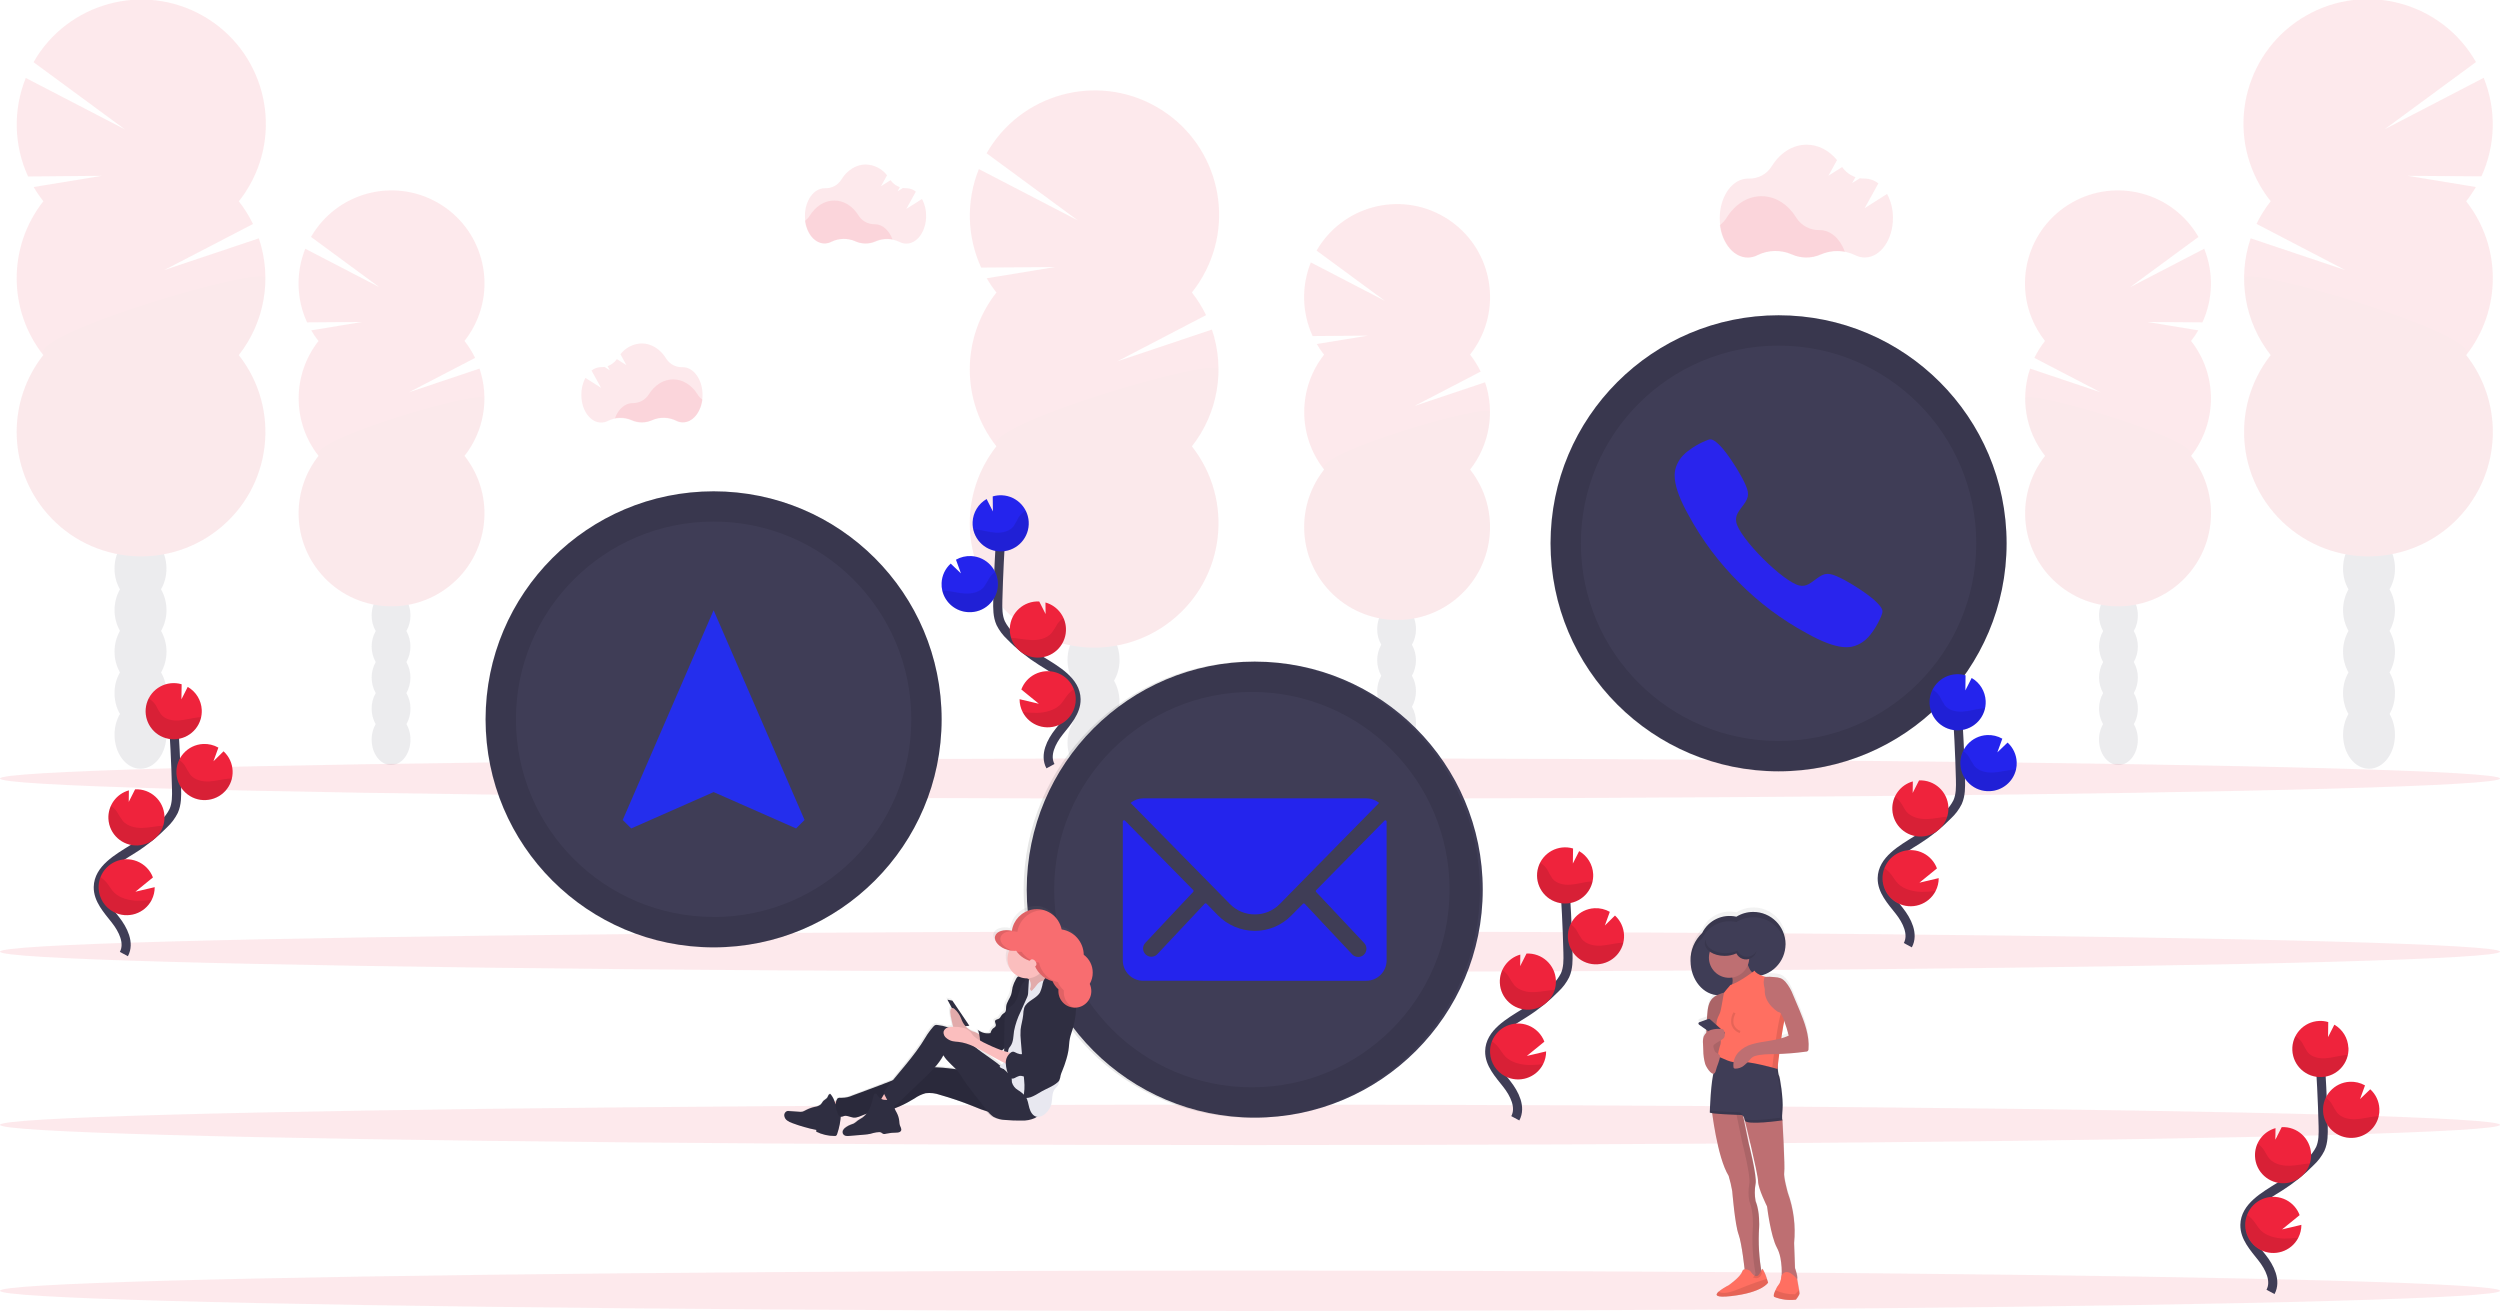<?xml version="1.0" encoding="utf-8"?>
<!-- Generator: Adobe Illustrator 16.0.3, SVG Export Plug-In . SVG Version: 6.00 Build 0)  -->
<!DOCTYPE svg PUBLIC "-//W3C//DTD SVG 1.1//EN" "http://www.w3.org/Graphics/SVG/1.1/DTD/svg11.dtd">
<svg version="1.1" id="ae37f038-3a9e-4b82-ad68-fc94ba16af2a"
	 xmlns="http://www.w3.org/2000/svg" xmlns:xlink="http://www.w3.org/1999/xlink" x="0px" y="0px" width="1096px" height="574.74px"
	 viewBox="0 0 1096 574.74" enable-background="new 0 0 1096 574.74" xml:space="preserve">
<pattern  x="242.5" y="683.87" width="36.88" height="49.48" patternUnits="userSpaceOnUse" id="ad310e25-2b04-44c8-bb7b-9823891" viewBox="0.002 -49.48 36.88 49.48" overflow="visible">
	<g>
		<polygon fill="none" points="0.002,0 36.882,0 36.882,-49.48 0.002,-49.48 		"/>
		<polygon fill="none" points="0.002,0 36.882,0 36.882,-49.48 0.002,-49.48 		"/>
		<path d="M4.333-13.189c4.5,0,4.51,7,0,7C-0.178-6.189-0.188-13.189,4.333-13.189z"/>
		<path d="M4.512-17.16c4.51,0,4.52,7,0,7C-0.007-10.16,0.002-17.16,4.512-17.16z"/>
		<path d="M4.512-20.939c4.51,0,4.52,7,0,7C-0.007-13.939,0.002-20.939,4.512-20.939z"/>
		<path d="M3.382-24.72c4.51,0,4.51,7,0,7C-1.127-17.72-1.127-24.72,3.382-24.72z"/>
		<path d="M1.092-28.29l0.2-0.38c0.984-1.652,3.113-2.209,4.78-1.25c1.635,1.002,2.19,3.113,1.26,4.79l-0.19,0.37
			c-0.981,1.662-3.118,2.225-4.79,1.26C0.722-24.505,0.167-26.613,1.092-28.29z"/>
		<path d="M1.493-30.1l0.18-0.57c0.264-0.869,0.837-1.613,1.61-2.09c0.819-0.467,1.789-0.593,2.7-0.35
			c1.85,0.533,2.935,2.448,2.44,4.31l-0.18,0.56c-0.258,0.875-0.832,1.624-1.61,2.1c-0.817,0.463-1.782,0.588-2.69,0.351
			C2.095-26.328,1.01-28.237,1.493-30.1z"/>
		<path d="M1.583-33.88v-0.38c0.021-1.924,1.576-3.479,3.5-3.5c1.919,0.031,3.468,1.58,3.5,3.5v0.38
			c-0.021,1.924-1.576,3.479-3.5,3.5C3.165-30.417,1.62-31.963,1.583-33.88z"/>
		<path d="M4.893-42.3c4.51,0,4.51,7,0,7C0.382-35.3,0.382-42.3,4.893-42.3z"/>
		<path d="M1.772-42v-0.189c0.021-1.924,1.576-3.479,3.5-3.5c1.919,0.031,3.468,1.58,3.5,3.5V-42c-0.021,1.924-1.576,3.479-3.5,3.5
			C3.353-38.532,1.805-40.08,1.772-42z"/>
		<path d="M6.002-49.29c4.5,0,4.51,7,0,7S1.482-49.29,6.002-49.29z"/>
		<path d="M10.002-14.141c4.5,0,4.51,7,0,7S5.482-14.141,10.002-14.141z"/>
		<path d="M6.592-20.939c4.51,0,4.52,7,0,7S2.083-20.939,6.592-20.939z"/>
		<path d="M8.482-27c4.51,0,4.51,7,0,7C3.973-20,3.973-27,8.482-27z"/>
		<path d="M8.482-29.26c4.51,0,4.51,7,0,7C3.973-22.26,3.973-29.26,8.482-29.26z"/>
		<path d="M14.913-33.79c4.5,0,4.51,7,0,7C10.402-26.79,10.402-33.79,14.913-33.79z"/>
		<path d="M9.813-38.52c4.5,0,4.51,7,0,7C5.302-31.52,5.292-38.52,9.813-38.52z"/>
		<path d="M10.563-45.13c4.51,0,4.51,7,0,7C6.052-38.13,6.052-45.13,10.563-45.13z"/>
		<path d="M10.563-49.48c4.51,0,4.51,7,0,7C6.052-42.48,6.052-49.48,10.563-49.48z"/>
		<path d="M12.833-18.12c2.57,0,2.58,4,0,4S10.252-18.12,12.833-18.12z"/>
		<path d="M13.002-20.391c2.57,0,2.58,4,0,4S10.422-20.391,13.002-20.391z"/>
		<path d="M13.103-21v-0.189c0-1.105,0.896-2,2-2s2,0.895,2,2V-21c0,1.104-0.896,2-2,2S13.103-19.896,13.103-21z"/>
		<path d="M15.103-25.87c2.57,0,2.58,4,0,4S12.522-25.87,15.103-25.87z"/>
		<path d="M16.612-11.07c0.552,0,1,0.448,1,1c0,0.553-0.448,1-1,1s-1-0.447-1-1C15.612-10.622,16.06-11.07,16.612-11.07z"/>
		<path d="M21.712-16.55c0.552,0,1,0.447,1,1c0,0.552-0.448,1-1,1s-1-0.448-1-1C20.712-16.103,21.16-16.55,21.712-16.55z"/>
		<path d="M16.853-8.939v0.379c0,0.553-0.448,1-1,1s-1-0.447-1-1v-0.379c0-0.553,0.448-1,1-1S16.853-9.492,16.853-8.939z"/>
		<path d="M16.482-4.78v0.19c0,0.553-0.448,1-1,1s-1-0.447-1-1v-0.19c0-0.552,0.448-1,1-1S16.482-5.332,16.482-4.78z"/>
		<path d="M15.482-2c0.552,0,1,0.447,1,1s-0.448,1-1,1s-1-0.447-1-1S14.93-2,15.482-2z"/>
		<path d="M10.563-2c0.552,0,1,0.447,1,1s-0.448,1-1,1s-1-0.447-1-1S10.01-2,10.563-2z"/>
		<path d="M10.373-4.65c0.552,0,1,0.448,1,1c0,0.553-0.448,1-1,1s-1-0.447-1-1C9.373-4.202,9.82-4.65,10.373-4.65z"/>
		<path d="M7.353-6.16c0.552,0,1,0.447,1,1s-0.448,1-1,1s-1-0.447-1-1S6.8-6.16,7.353-6.16z"/>
		<path d="M11.882-7.1h0.38c0.553,0,1,0.447,1,1c0,0.552-0.447,1-1,1h-0.38c-0.552,0-1-0.448-1-1C10.882-6.652,11.33-7.1,11.882-7.1
			z"/>
		<path d="M13.282-11l0.57-1.32c0.277-0.477,0.89-0.639,1.367-0.361c0.001,0,0.002,0.001,0.003,0.002
			c0.477,0.277,0.639,0.89,0.361,1.367c0,0-0.001,0.002-0.001,0.002L15.002-10c-0.278,0.478-0.89,0.639-1.367,0.361
			c-0.001,0-0.002-0.001-0.003-0.002C13.164-9.922,13.008-10.527,13.282-11z"/>
		<path d="M18.442-19.33v-0.189c0-0.553,0.448-1,1-1s1,0.447,1,1v0.189c0,0.553-0.448,1-1,1S18.442-18.777,18.442-19.33z"/>
		<path d="M20.683-24.93l0.19-0.381c0.57-1.149,2.3-0.14,1.72,1l-0.19,0.381C21.833-22.78,20.103-23.79,20.683-24.93z"/>
		<path d="M22.132-29.38c-0.534-0.471-0.84-1.148-0.84-1.86c0-0.553,0.448-1,1-1s1,0.447,1,1c0.008,0.178,0.102,0.342,0.25,0.44
			c0.392,0.389,0.395,1.022,0.006,1.414c-0.002,0.002-0.004,0.004-0.006,0.006C23.152-28.992,22.522-28.992,22.132-29.38z"/>
		<path d="M20.322-33.41l-0.54-1.71c-0.38-1.229,1.55-1.76,1.93-0.53l0.54,1.711C22.632-32.71,20.703-32.18,20.322-33.41z"/>
		<path d="M19.442-37h-0.19c-0.552,0-1-0.447-1-1s0.448-1,1-1h0.19c0.552,0,1,0.447,1,1S19.995-37,19.442-37z"/>
		<path d="M17.643-41.5l-0.19-0.38c-0.58-1.15,1.15-2.16,1.72-1l0.19,0.38C19.942-41.35,18.212-40.34,17.643-41.5z"/>
		<path d="M15.802-47.87v-0.56c0.001-0.553,0.449-1,1.001-1c0.552,0.001,0.999,0.448,0.999,1v0.56c0,0.552-0.448,1-1,1
			S15.802-47.318,15.802-47.87z"/>
		<path d="M14.342-49.43c0.552,0,1,0.447,1,1c0,0.552-0.448,1-1,1s-1-0.448-1-1C13.342-48.982,13.79-49.43,14.342-49.43z"/>
		<path d="M14.342-41.311c0.552,0,1,0.448,1,1c0,0.553-0.448,1-1,1s-1-0.447-1-1C13.342-40.862,13.79-41.311,14.342-41.311z"/>
		<path d="M17.132-36.47c0.591,0.34,0.968,0.958,1,1.64c0,0.553-0.448,1-1,1s-1-0.447-1-1c0,0.13,0.19,0.2,0,0.08
			C14.982-35.33,15.993-37.05,17.132-36.47z"/>
		<path d="M17.373-31.29c0.552,0,1,0.448,1,1s-0.448,1-1,1s-1-0.448-1-1S16.82-31.29,17.373-31.29z"/>
		<path d="M18.123-28.46c0.552,0,1,0.448,1,1s-0.448,1-1,1s-1-0.448-1-1S17.57-28.46,18.123-28.46z"/>
		<path d="M19.002-24.939l0.19,0.379c0.58,1.15-1.15,2.16-1.72,1l-0.19-0.379C16.703-25.09,18.433-26.1,19.002-24.939z"/>
		<path d="M17.933-16c0.552,0,1,0.447,1,1s-0.448,1-1,1s-1-0.447-1-1S17.38-16,17.933-16z"/>
		<path d="M24.643-16.05l0.57-0.94c0.325-0.446,0.95-0.545,1.397-0.221c0.383,0.279,0.518,0.789,0.323,1.221L26.373-15
			c-0.296,0.466-0.915,0.604-1.38,0.308c-0.438-0.278-0.591-0.847-0.35-1.308V-16.05z"/>
		<path d="M34.882-29.72v-0.19c0-0.553,0.448-1,1-1s1,0.447,1,1v0.19c0,0.552-0.448,1-1,1S34.882-29.168,34.882-29.72z"/>
		<path d="M24.002-39.23c0.552,0,1,0.448,1,1c0,0.553-0.448,1-1,1s-1-0.447-1-1C23.002-38.782,23.45-39.23,24.002-39.23z"/>
		<path d="M22.853-29c0.552,0,1,0.447,1,1s-0.448,1-1,1s-1-0.447-1-1S22.3-29,22.853-29z"/>
		<path d="M18.243-21.9l0.57,0.561c0.93,0.89-0.48,2.3-1.41,1.41l-0.58-0.561C15.893-21.38,17.313-22.79,18.243-21.9z"/>
	</g>
</pattern>
<title>contact us</title>
<g opacity="0.1">
	<ellipse fill="#3F3D56" cx="479.42" cy="362.12" rx="11.38" ry="14.9"/>
	<path fill="#3F3D56" d="M488.43,298.37c1.588-2.771,2.409-5.916,2.38-9.11c0-8.23-5.1-14.9-11.39-14.9S468,281.05,468,289.28
		c-0.029,3.193,0.792,6.338,2.38,9.109c-3.173,5.656-3.173,12.555,0,18.211c-3.173,5.654-3.173,12.554,0,18.209
		c-1.59,2.771-2.412,5.916-2.38,9.11c0,8.22,5.1,14.899,11.38,14.899s11.39-6.68,11.39-14.899c0.032-3.194-0.789-6.339-2.38-9.11
		c3.173-5.655,3.173-12.555,0-18.209c3.173-5.656,3.173-12.555,0-18.211L488.43,298.37z"/>
	<ellipse fill="#3F3D56" cx="479.42" cy="271.07" rx="11.38" ry="14.9"/>
	<ellipse fill="#3F3D56" cx="479.42" cy="252.86" rx="11.38" ry="14.9"/>
	<path fill="#EF233C" d="M436.82,128.23c-1.56-1.977-2.977-4.062-4.24-6.24l29.9-4.91l-32.341,0.24
		c-6.257-13.65-6.619-29.274-1-43.2l43.391,22.51l-40-29.42c14.891-26.177,48.183-35.327,74.359-20.437
		c26.178,14.891,35.327,48.183,20.437,74.36c-1.411,2.481-3.015,4.847-4.796,7.077c2.424,3.08,4.51,6.413,6.22,9.94l-38.83,20.22
		l41.39-13.89c5.91,17.456,2.604,36.715-8.79,51.2c18.617,23.665,14.525,57.942-9.141,76.559
		c-23.665,18.617-57.941,14.524-76.559-9.141c-15.561-19.779-15.561-47.639,0-67.418c-15.562-19.78-15.562-47.641,0-67.42V128.23z"
		/>
	<path opacity="0.1" enable-background="new    " d="M534.19,161.94c0.02,12.231-4.093,24.109-11.671,33.71
		c18.617,23.666,14.525,57.942-9.141,76.559c-23.665,18.617-57.941,14.525-76.559-9.141c-15.561-19.779-15.561-47.639,0-67.418
		C429.51,186.37,534.19,155.82,534.19,161.94z"/>
</g>
<g opacity="0.1">
	<ellipse fill="#3F3D56" cx="612.28" cy="330.26" rx="8.51" ry="11.13"/>
	<path fill="#3F3D56" d="M619,282.63c1.183-2.069,1.794-4.416,1.77-6.8c0-6.15-3.81-11.14-8.5-11.14c-4.689,0-8.51,5-8.51,11.14
		c-0.025,2.385,0.589,4.733,1.78,6.8c-2.373,4.227-2.373,9.384,0,13.61c-2.373,4.226-2.373,9.384,0,13.61
		c-1.191,2.066-1.806,4.414-1.78,6.799c0,6.15,3.811,11.141,8.51,11.141c4.7,0,8.5-5,8.5-11.141c0.024-2.383-0.587-4.73-1.77-6.799
		c2.354-4.232,2.354-9.379,0-13.61C621.354,292.009,621.354,286.861,619,282.63z"/>
	<ellipse fill="#3F3D56" cx="612.28" cy="262.22" rx="8.51" ry="11.13"/>
	<ellipse fill="#3F3D56" cx="612.28" cy="248.61" rx="8.51" ry="11.13"/>
	<path fill="#EF233C" d="M580.44,155.48c-1.168-1.475-2.228-3.032-3.171-4.66l22.351-3.67l-24.17,0.18
		c-4.687-10.199-4.969-21.877-0.78-32.29l32.43,16.83l-29.909-22c11.24-19.498,36.158-26.191,55.656-14.95
		c19.497,11.241,26.19,36.159,14.95,55.656c-0.986,1.709-2.095,3.345-3.316,4.894c1.81,2.305,3.368,4.795,4.649,7.43l-29,15.07
		l30.93-10.38c4.414,13.044,1.943,27.436-6.569,38.26c13.925,17.673,10.887,43.289-6.786,57.214s-43.289,10.887-57.214-6.786
		c-11.653-14.79-11.653-35.639,0-50.428c-11.628-14.781-11.628-35.6,0-50.38L580.44,155.48z"/>
	<path opacity="0.1" enable-background="new    " d="M653.2,180.67c0.014,9.139-3.06,18.015-8.72,25.19
		c13.925,17.673,10.887,43.289-6.786,57.214c-17.673,13.925-43.289,10.887-57.214-6.786c-11.653-14.79-11.653-35.639,0-50.428
		C575,198.93,653.2,176.1,653.2,180.67z"/>
</g>
<g opacity="0.1">
	<ellipse fill="#3F3D56" cx="1038.58" cy="322.12" rx="11.38" ry="14.9"/>
	<path fill="#3F3D56" d="M1029.57,258.37c-1.588-2.772-2.409-5.916-2.381-9.11c0-8.229,5.101-14.9,11.391-14.9
		s11.38,6.67,11.38,14.9c0.029,3.194-0.792,6.338-2.38,9.11c3.173,5.655,3.173,12.555,0,18.21c3.173,5.655,3.173,12.555,0,18.21
		c1.59,2.771,2.412,5.916,2.38,9.109c0,8.221-5.1,14.9-11.38,14.9s-11.391-6.68-11.391-14.9c-0.031-3.193,0.79-6.339,2.381-9.109
		c-3.173-5.655-3.173-12.555,0-18.21C1026.397,270.925,1026.397,264.025,1029.57,258.37z"/>
	<ellipse fill="#3F3D56" cx="1038.58" cy="231.07" rx="11.38" ry="14.9"/>
	<ellipse fill="#3F3D56" cx="1038.58" cy="212.86" rx="11.38" ry="14.9"/>
	<path fill="#EF233C" d="M1081.18,88.23c1.56-1.977,2.977-4.062,4.24-6.24l-29.9-4.91l32.341,0.24c6.257-13.65,6.619-29.274,1-43.2
		l-43.391,22.51l40-29.42c-14.891-26.177-48.183-35.327-74.359-20.437c-26.178,14.891-35.327,48.183-20.437,74.36
		c1.411,2.481,3.015,4.847,4.796,7.077c-2.425,3.08-4.51,6.413-6.22,9.94l38.83,20.22l-41.391-13.89
		c-5.909,17.456-2.604,36.715,8.791,51.2c-18.617,23.665-14.525,57.942,9.141,76.559c23.665,18.617,57.941,14.524,76.559-9.141
		c15.561-19.78,15.561-47.639,0-67.418c15.562-19.78,15.562-47.641,0-67.42V88.23z"/>
	<path opacity="0.1" enable-background="new    " d="M983.811,121.94c-0.021,12.231,4.092,24.109,11.67,33.71
		c-18.617,23.666-14.525,57.942,9.141,76.559c23.665,18.617,57.941,14.525,76.559-9.141c15.561-19.779,15.561-47.639,0-67.418
		C1088.49,146.37,983.811,115.82,983.811,121.94z"/>
</g>
<g opacity="0.1">
	<ellipse fill="#3F3D56" cx="928.72" cy="324.26" rx="8.511" ry="11.13"/>
	<path fill="#3F3D56" d="M922,276.63c-1.183-2.069-1.794-4.416-1.77-6.8c0-6.15,3.81-11.14,8.5-11.14c4.689,0,8.51,5,8.51,11.14
		c0.025,2.385-0.589,4.733-1.78,6.8c2.373,4.227,2.373,9.384,0,13.61c2.373,4.226,2.373,9.384,0,13.61
		c1.191,2.066,1.806,4.414,1.78,6.799c0,6.15-3.811,11.141-8.51,11.141c-4.7,0-8.5-5-8.5-11.141c-0.024-2.383,0.587-4.73,1.77-6.799
		c-2.354-4.232-2.354-9.379,0-13.61C919.646,286.009,919.646,280.861,922,276.63z"/>
	<ellipse fill="#3F3D56" cx="928.72" cy="256.22" rx="8.511" ry="11.13"/>
	<ellipse fill="#3F3D56" cx="928.72" cy="242.61" rx="8.511" ry="11.13"/>
	<path fill="#EF233C" d="M960.56,149.48c1.168-1.475,2.228-3.032,3.171-4.66l-22.351-3.67l24.17,0.18
		c4.687-10.199,4.969-21.877,0.78-32.29l-32.43,16.83l29.909-22c-11.24-19.498-36.158-26.191-55.656-14.95
		c-19.497,11.241-26.19,36.159-14.95,55.656c0.986,1.709,2.095,3.345,3.316,4.894c-1.81,2.305-3.368,4.795-4.649,7.43l29,15.07
		L890,161.6c-4.414,13.044-1.942,27.435,6.57,38.26c-13.926,17.673-10.888,43.289,6.785,57.214
		c17.674,13.925,43.289,10.887,57.215-6.786c11.653-14.79,11.653-35.639,0-50.428c11.628-14.78,11.628-35.599,0-50.38H960.56z"/>
	<path opacity="0.1" enable-background="new    " d="M887.8,174.67c-0.014,9.139,3.06,18.015,8.72,25.19
		c-13.925,17.673-10.887,43.289,6.786,57.214c17.673,13.925,43.289,10.887,57.214-6.786c11.654-14.79,11.654-35.639,0-50.428
		C966,192.93,887.8,170.1,887.8,174.67z"/>
</g>
<g opacity="0.1">
	<ellipse fill="#3F3D56" cx="61.59" cy="322.12" rx="11.38" ry="14.9"/>
	<path fill="#3F3D56" d="M70.59,258.37c1.588-2.772,2.409-5.916,2.38-9.11c0-8.229-5.1-14.9-11.38-14.9
		c-6.28,0-11.38,6.67-11.38,14.9c-0.032,3.193,0.786,6.337,2.37,9.11c-3.161,5.658-3.161,12.551,0,18.21
		c-3.161,5.658-3.161,12.552,0,18.21c-1.587,2.771-2.406,5.916-2.37,9.109c0,8.221,5.09,14.9,11.38,14.9S73,312.14,73,303.92
		c0.032-3.194-0.79-6.339-2.38-9.11c3.172-5.655,3.172-12.554,0-18.209c3.172-5.656,3.172-12.555,0-18.21L70.59,258.37z"/>
	<ellipse fill="#3F3D56" cx="61.59" cy="231.07" rx="11.38" ry="14.9"/>
	<ellipse fill="#3F3D56" cx="61.59" cy="212.86" rx="11.38" ry="14.9"/>
	<path fill="#EF233C" d="M19,88.23c-1.556-1.979-2.973-4.064-4.24-6.24l29.91-4.91L12.3,77.37c-6.257-13.65-6.619-29.275-1-43.2
		l43.4,22.51l-40-29.42C29.65,1.123,62.958-7.946,89.094,7.003c26.137,14.95,35.207,48.257,20.257,74.395
		c-1.374,2.402-2.929,4.696-4.651,6.862c2.424,3.081,4.51,6.413,6.22,9.94l-38.84,20.17l41.4-13.89
		c5.896,17.458,2.586,36.712-8.8,51.2c18.617,23.665,14.524,57.942-9.141,76.559c-23.665,18.617-57.942,14.524-76.559-9.141
		c-15.56-19.779-15.56-47.639,0-67.418c-15.561-19.78-15.561-47.641,0-67.42L19,88.23z"/>
	<path opacity="0.1" enable-background="new    " d="M116.35,121.94c0.02,12.231-4.093,24.109-11.67,33.71
		c18.617,23.666,14.524,57.942-9.141,76.559c-23.665,18.617-57.942,14.525-76.559-9.141c-15.56-19.779-15.56-47.639,0-67.418
		C11.67,146.37,116.35,115.82,116.35,121.94z"/>
</g>
<g opacity="0.1">
	<ellipse fill="#3F3D56" cx="171.44" cy="324.26" rx="8.51" ry="11.13"/>
	<path fill="#3F3D56" d="M178.17,276.63c1.183-2.069,1.794-4.416,1.77-6.8c0-6.15-3.8-11.14-8.5-11.14c-4.7,0-8.51,5-8.51,11.14
		c-0.021,2.384,0.593,4.731,1.78,6.8c-2.373,4.227-2.373,9.384,0,13.61c-2.373,4.226-2.373,9.384,0,13.61
		c-1.187,2.068-1.801,4.415-1.78,6.799c0,6.15,3.81,11.141,8.51,11.141c4.7,0,8.5-5,8.5-11.141c0.024-2.383-0.587-4.73-1.77-6.799
		c2.354-4.232,2.354-9.379,0-13.61C180.523,286.009,180.523,280.861,178.17,276.63z"/>
	<ellipse fill="#3F3D56" cx="171.44" cy="256.22" rx="8.51" ry="11.13"/>
	<ellipse fill="#3F3D56" cx="171.44" cy="242.61" rx="8.51" ry="11.13"/>
	<path fill="#EF233C" d="M139.6,149.48c-1.165-1.477-2.224-3.035-3.17-4.66l22.35-3.67l-24.17,0.18
		c-4.686-10.199-4.968-21.877-0.78-32.29l32.43,16.83l-29.91-22c11.241-19.498,36.159-26.191,55.656-14.95
		s26.19,36.159,14.95,55.656c-0.985,1.709-2.094,3.345-3.316,4.894c1.816,2.3,3.376,4.791,4.65,7.43l-29,15.07l30.93-10.38
		c4.414,13.044,1.942,27.436-6.57,38.26c13.925,17.673,10.887,43.289-6.786,57.214c-17.673,13.925-43.289,10.887-57.214-6.786
		c-11.653-14.79-11.653-35.638,0-50.428c-11.628-14.781-11.628-35.6,0-50.38L139.6,149.48z"/>
	<path opacity="0.1" enable-background="new    " d="M212.36,174.67c0.014,9.139-3.059,18.015-8.72,25.19
		c13.925,17.673,10.887,43.289-6.786,57.214c-17.673,13.925-43.289,10.887-57.214-6.786c-11.653-14.79-11.653-35.639,0-50.428
		C134.14,192.93,212.36,170.1,212.36,174.67z"/>
</g>
<ellipse opacity="0.1" fill="#EF233C" enable-background="new    " cx="548" cy="493.13" rx="548" ry="8.86"/>
<ellipse opacity="0.1" fill="#EF233C" enable-background="new    " cx="548" cy="565.88" rx="548" ry="8.86"/>
<ellipse opacity="0.1" fill="#EF233C" enable-background="new    " cx="548" cy="341.3" rx="548" ry="8.86"/>
<ellipse opacity="0.1" fill="#EF233C" enable-background="new    " cx="548" cy="417.21" rx="548" ry="8.86"/>
<path opacity="0.1" fill="#EF233C" enable-background="new    " d="M808.79,110.37c-3.57-0.674-7.26-0.271-10.6,1.16
	c-4.055,1.807-8.686,1.807-12.74,0c-4.801-2.107-10.284-2.001-15,0.29c-1.327,0.706-2.807,1.076-4.311,1.08
	c-6.08,0-11.13-6.12-12.18-14.19c1.196-0.892,2.214-2.001,3-3.27c3.56-5.74,9.07-9.43,15.271-9.43c6.199,0,11.64,3.64,15.199,9.32
	c2.157,3.491,5.987,5.594,10.091,5.54h0.159C802.57,100.82,806.76,104.7,808.79,110.37z"/>
<path opacity="0.1" fill="#EF233C" enable-background="new    " d="M827.3,85.02l-9.819,6.22l6-10.84
	c-1.69-1.345-3.781-2.087-5.94-2.11h-0.16c-0.67,0.009-1.339-0.041-2-0.15L812,80.25l1.43-2.6c-2.362-0.818-4.404-2.366-5.83-4.42
	l-6,3.78l3.761-6.84c-3.48-4.18-8.181-6.74-13.341-6.74c-6.199,0-11.71,3.68-15.279,9.42c-2.143,3.494-5.994,5.57-10.09,5.44h-0.33
	c-6.841,0-12.381,7.75-12.381,17.31s5.54,17.32,12.381,17.32c1.502-0.01,2.98-0.38,4.31-1.08c4.714-2.297,10.198-2.407,15-0.3
	c4.052,1.819,8.688,1.819,12.74,0c4.762-2.059,10.182-1.953,14.859,0.29c1.315,0.688,2.776,1.052,4.261,1.06
	c6.84,0,12.38-7.76,12.38-17.32C829.911,91.894,829.027,88.266,827.3,85.02z"/>
<path opacity="0.1" fill="#EF233C" enable-background="new    " d="M391.26,104.96c-2.502-0.473-5.088-0.191-7.43,0.81
	c-2.835,1.267-6.075,1.267-8.91,0c-3.357-1.475-7.194-1.398-10.49,0.21c-0.927,0.483-1.954,0.74-3,0.75
	c-4.25,0-7.79-4.28-8.529-9.93c0.848-0.622,1.57-1.398,2.13-2.29c2.489-4,6.35-6.6,10.689-6.6s8.15,2.55,10.641,6.52
	c1.512,2.445,4.195,3.917,7.069,3.88h0.11C386.9,98.29,389.83,101.01,391.26,104.96z"/>
<path opacity="0.1" fill="#EF233C" enable-background="new    " d="M404.21,87.23l-6.87,4.36l4.17-7.59
	c-1.179-0.943-2.64-1.465-4.149-1.48h-0.12c-0.476,0.008-0.951-0.028-1.42-0.11l-2.33,1.48l1-1.82
	c-1.651-0.574-3.08-1.656-4.08-3.09l-4.17,2.64l2.64-4.78c-2.245-2.899-5.674-4.636-9.34-4.73c-4.34,0-8.2,2.58-10.69,6.6
	c-1.502,2.447-4.2,3.901-7.069,3.81h-0.23c-4.79,0-8.67,5.42-8.67,12.12c0,6.7,3.88,12.12,8.67,12.12
	c1.047-0.008,2.076-0.269,3-0.76c3.296-1.599,7.126-1.672,10.48-0.2c1.41,0.644,2.939,0.984,4.489,1
	c1.526-0.002,3.035-0.323,4.431-0.94c3.332-1.442,7.126-1.369,10.399,0.2c0.926,0.485,1.955,0.739,3,0.74
	c4.78,0,8.66-5.43,8.66-12.12C406.051,92.084,405.431,89.521,404.21,87.23z"/>
<path opacity="0.1" fill="#EF233C" enable-background="new    " d="M269.59,183.37c2.499-0.472,5.082-0.19,7.42,0.81
	c2.838,1.267,6.082,1.267,8.92,0c3.357-1.473,7.191-1.399,10.49,0.2c0.924,0.492,1.953,0.753,3,0.76c4.25,0,7.79-4.29,8.521-9.94
	c-0.848-0.62-1.567-1.397-2.121-2.29c-2.5-4-6.36-6.59-10.69-6.59s-8.15,2.54-10.65,6.52c-1.511,2.441-4.189,3.914-7.06,3.88h-0.11
	C273.94,176.74,271,179.45,269.59,183.37z"/>
<path opacity="0.1" fill="#EF233C" enable-background="new    " d="M256.63,165.67l6.88,4.36l-4.18-7.58
	c1.182-0.947,2.646-1.471,4.16-1.49h0.11c0.479,0.007,0.957-0.026,1.43-0.1l2.33,1.47l-1-1.81c1.648-0.576,3.073-1.657,4.07-3.09
	l4.17,2.64l-2.6-4.79c2.246-2.897,5.676-4.63,9.34-4.72c4.33,0,8.2,2.58,10.69,6.6c1.5,2.443,4.194,3.897,7.06,3.81h0.24
	c4.78,0,8.66,5.43,8.66,12.12c0,6.69-3.88,12.12-8.66,12.12c-1.046-0.005-2.075-0.262-3-0.75c-3.296-1.608-7.132-1.685-10.49-0.21
	c-1.405,0.649-2.932,0.99-4.48,1c-1.529-0.001-3.042-0.321-4.44-0.94c-3.329-1.442-7.119-1.369-10.39,0.2
	c-0.925,0.485-1.955,0.739-3,0.74c-4.79,0-8.67-5.42-8.67-12.12C254.813,170.534,255.422,167.968,256.63,165.67z"/>
<path fill="none" stroke="#3F3D56" stroke-width="4" stroke-miterlimit="10" d="M664.31,490.26c2.61-4.84-0.35-10.76-3.75-15.069
	c-3.399-4.311-7.56-8.801-7.47-14.29c0.13-7.891,8.51-12.561,15.2-16.74c4.968-3.115,9.55-6.808,13.65-11
	c1.714-1.614,3.133-3.517,4.189-5.62c1.391-3.08,1.351-6.6,1.26-10c-0.286-11.26-0.843-22.514-1.67-33.76"/>
<path fill="#EF233C" d="M698.45,383.22c-0.196-4.191-2.515-7.994-6.15-10.09l-2.76,5.45l0.09-6.601
	c-6.521-1.92-13.365,1.811-15.285,8.332c-1.921,6.522,1.81,13.365,8.332,15.286c6.521,1.92,13.365-1.81,15.285-8.332
	C698.349,385.954,698.514,384.587,698.45,383.22z"/>
<path fill="#EF233C" d="M676.49,466.54c-3.11,6.045-10.533,8.425-16.578,5.314c-3.899-2.006-6.438-5.936-6.662-10.314
	c-0.092-1.705,0.181-3.409,0.8-5c2.477-6.338,9.622-9.468,15.959-6.991c3.25,1.27,5.809,3.857,7.041,7.121l-7.689,6.26l8.46-2
	C677.83,462.879,677.374,464.803,676.49,466.54z"/>
<path fill="#EF233C" d="M670.41,442.64c-6.791,0.32-12.556-4.926-12.876-11.717c-0.27-5.729,3.453-10.886,8.976-12.433l-0.07,5.069
	l2.79-5.52l0,0c6.794-0.317,12.558,4.932,12.875,11.725c0.318,6.793-4.932,12.558-11.725,12.875l0,0H670.41z"/>
<path fill="#EF233C" d="M700.3,422.75c-6.789,0.351-12.578-4.869-12.929-11.658c-0.351-6.79,4.869-12.578,11.658-12.929
	c2.343-0.121,4.671,0.43,6.711,1.587l-2.17,6l4.43-4.38c5.012,4.595,5.349,12.381,0.755,17.393
	c-2.196,2.395-5.249,3.824-8.495,3.978L700.3,422.75z"/>
<path opacity="0.1" enable-background="new    " d="M696.79,386.5c-2.84,0.31-5.6,1.19-8.46,1.37s-6-0.51-7.78-2.721
	c-0.837-1.287-1.599-2.623-2.28-4c-0.777-1.213-1.842-2.216-3.1-2.92c-3.091,6.056-0.688,13.471,5.367,16.562
	s13.47,0.688,16.561-5.367c0.487-0.954,0.848-1.967,1.072-3.014C697.72,386.42,697.25,386.45,696.79,386.5z"/>
<path opacity="0.1" enable-background="new    " d="M700.3,422.75c-6.791,0.321-12.557-4.923-12.878-11.714
	c-0.096-2.015,0.306-4.022,1.168-5.846c0.976,0.659,1.814,1.501,2.47,2.479c0.735,1.402,1.551,2.761,2.44,4.07
	c1.92,2.25,5.2,3,8.17,2.85s5.84-1,8.8-1.25c0.41,0,0.82-0.06,1.24-0.07C710.451,418.624,705.794,422.494,700.3,422.75z"/>
<path opacity="0.1" enable-background="new    " d="M670.41,442.64c-6.791,0.318-12.555-4.929-12.873-11.72
	c-0.09-1.928,0.273-3.85,1.063-5.61c1.015,0.668,1.899,1.516,2.61,2.5c0.807,1.436,1.698,2.821,2.67,4.15
	c2.07,2.31,5.57,3.13,8.71,3c3.141-0.13,6-0.81,9-1C680.061,438.917,675.592,442.387,670.41,442.64z"/>
<path opacity="0.1" enable-background="new    " d="M676.49,466.54c-3.11,6.045-10.533,8.425-16.578,5.314
	c-3.899-2.006-6.438-5.936-6.662-10.314c-0.092-1.705,0.181-3.409,0.8-5c1.015,0.666,1.924,1.478,2.7,2.41
	c1.17,1.42,1.94,3,3.3,4.37c2.51,2.47,6.58,3.489,10.19,3.58C672.329,466.906,674.416,466.786,676.49,466.54z"/>
<path fill="none" stroke="#3F3D56" stroke-width="4" stroke-miterlimit="10" d="M54.31,418.26c2.61-4.84-0.35-10.76-3.75-15.069
	c-3.4-4.311-7.56-8.82-7.47-14.291c0.13-7.89,8.51-12.56,15.2-16.739c4.968-3.115,9.55-6.808,13.65-11
	c1.715-1.614,3.133-3.517,4.19-5.62c1.39-3.08,1.35-6.6,1.26-10c-0.293-11.26-0.85-22.514-1.67-33.76"/>
<path fill="#EF233C" d="M88.45,311.22c-0.196-4.191-2.515-7.994-6.15-10.09l-2.76,5.45l0.09-6.601
	c-6.521-1.92-13.365,1.811-15.286,8.332c-1.92,6.522,1.81,13.365,8.332,15.286c6.522,1.92,13.366-1.81,15.286-8.332
	C88.348,313.954,88.513,312.587,88.45,311.22L88.45,311.22z"/>
<path fill="#EF233C" d="M66.49,394.54c-3.11,6.045-10.533,8.425-16.578,5.314c-3.899-2.006-6.437-5.936-6.662-10.314
	c-0.092-1.705,0.181-3.409,0.8-5c2.477-6.338,9.622-9.468,15.959-6.991c3.25,1.271,5.808,3.857,7.041,7.121l-7.69,6.261l8.46-2
	C67.83,390.88,67.374,392.803,66.49,394.54z"/>
<path fill="#EF233C" d="M60.41,370.64c-6.791,0.32-12.556-4.926-12.876-11.717c-0.27-5.729,3.453-10.886,8.976-12.433l-0.07,5.069
	l2.79-5.52l0,0c6.793-0.317,12.558,4.932,12.875,11.725s-4.932,12.558-11.725,12.875l0,0H60.41z"/>
<path fill="#EF233C" d="M90.3,350.75c-6.79,0.351-12.578-4.868-12.929-11.658c-0.351-6.79,4.869-12.578,11.658-12.929
	c2.343-0.121,4.671,0.43,6.711,1.587l-2.17,6l4.43-4.38c5.011,4.594,5.349,12.381,0.754,17.393
	c-2.195,2.395-5.249,3.824-8.495,3.978L90.3,350.75z"/>
<path opacity="0.1" enable-background="new    " d="M86.79,314.5c-2.84,0.31-5.6,1.19-8.46,1.37s-6-0.51-7.78-2.721
	c-0.837-1.287-1.598-2.623-2.28-4c-0.777-1.213-1.842-2.216-3.1-2.92c-3.091,6.056-0.688,13.471,5.367,16.562
	s13.47,0.688,16.561-5.367c0.487-0.954,0.847-1.967,1.072-3.014C87.72,314.42,87.25,314.45,86.79,314.5z"/>
<path opacity="0.1" enable-background="new    " d="M90.3,350.75c-6.791,0.321-12.557-4.923-12.878-11.714
	c-0.095-2.016,0.306-4.022,1.168-5.846c0.976,0.658,1.815,1.501,2.47,2.479c0.735,1.401,1.55,2.761,2.44,4.07
	c1.92,2.25,5.2,3,8.17,2.85c2.97-0.149,5.84-1,8.8-1.25c0.41,0,0.82-0.06,1.24-0.069C100.452,346.624,95.794,350.493,90.3,350.75z"
	/>
<path opacity="0.1" enable-background="new    " d="M60.41,370.64c-6.792,0.318-12.555-4.929-12.873-11.721
	c-0.09-1.927,0.273-3.848,1.063-5.609c1.015,0.668,1.899,1.516,2.61,2.5c0.806,1.436,1.698,2.822,2.67,4.15
	c2.07,2.311,5.57,3.13,8.71,3c3.14-0.13,6-0.811,9-1C70.061,366.917,65.592,370.387,60.41,370.64z"/>
<path opacity="0.1" enable-background="new    " d="M66.49,394.54c-3.11,6.045-10.533,8.425-16.578,5.314
	c-3.899-2.006-6.437-5.936-6.662-10.314c-0.092-1.705,0.181-3.409,0.8-5c1.014,0.666,1.924,1.478,2.7,2.41
	c1.17,1.42,1.94,3,3.3,4.369c2.51,2.471,6.58,3.49,10.19,3.58C62.329,394.906,64.416,394.786,66.49,394.54z"/>
<path fill="none" stroke="#3F3D56" stroke-width="4" stroke-miterlimit="10" d="M460.52,335.89c-2.609-4.83,0.351-10.75,3.761-15.06
	s7.55-8.8,7.46-14.29c-0.12-7.9-8.5-12.561-15.2-16.74c-4.966-3.113-9.545-6.806-13.64-11c-1.723-1.605-3.146-3.505-4.2-5.61
	c-1.38-3.09-1.34-6.6-1.26-10c0.3-11.26,0.856-22.513,1.67-33.76"/>
<path fill="#2424ED" d="M426.39,228.86c0.192-4.19,2.507-7.994,6.141-10.09l2.76,5.45l-0.08-6.6c1.314-0.382,2.683-0.547,4.05-0.49
	c6.792,0.316,12.04,6.079,11.724,12.87c-0.316,6.792-6.078,12.041-12.869,11.724C431.325,241.407,426.077,235.649,426.39,228.86
	L426.39,228.86z"/>
<path fill="#EF233C" d="M448.34,312.181c3.106,6.047,10.527,8.432,16.574,5.324c6.048-3.105,8.432-10.526,5.326-16.574
	c-3.106-6.047-10.527-8.432-16.575-5.325c-2.734,1.405-4.845,3.782-5.915,6.665l7.69,6.26l-8.46-2
	C446.974,308.495,447.439,310.433,448.34,312.181z"/>
<path fill="#EF233C" d="M454.42,288.28c6.791,0.326,12.561-4.914,12.887-11.705c0.276-5.734-3.448-10.897-8.977-12.445l0.06,5.07
	l-2.79-5.52l0,0c-6.79-0.334-12.565,4.899-12.899,11.69c-0.07,1.42,0.109,2.842,0.53,4.2
	C444.742,284.548,449.224,288.035,454.42,288.28z"/>
<path fill="#2424ED" d="M424.54,268.37c6.79,0.346,12.574-4.878,12.92-11.668c0.346-6.79-4.878-12.574-11.668-12.92
	c-2.34-0.119-4.665,0.432-6.702,1.588l2.18,6l-4.479-4.29c-2.414,2.187-3.854,5.247-4,8.5c-0.06,1.139,0.045,2.281,0.31,3.39
	C414.389,264.305,419.057,268.14,424.54,268.37z"/>
<path opacity="0.1" enable-background="new    " d="M428.05,232.14c2.84,0.31,5.601,1.19,8.45,1.37c2.85,0.18,6-0.51,7.79-2.72
	c0.834-1.288,1.592-2.624,2.27-4c0.781-1.214,1.85-2.217,3.11-2.92c3.095,6.053,0.697,13.469-5.356,16.564
	c-6.053,3.095-13.469,0.697-16.564-5.356c-0.491-0.961-0.854-1.982-1.079-3.038C427.12,232.05,427.58,232.09,428.05,232.14z"/>
<path opacity="0.1" enable-background="new    " d="M424.54,268.37c6.797,0.313,12.561-4.944,12.873-11.741
	c0.092-2.005-0.307-4.003-1.163-5.819c-0.979,0.659-1.821,1.501-2.48,2.48c-0.735,1.402-1.55,2.761-2.439,4.07
	c-1.91,2.25-5.19,3-8.16,2.85s-5.84-1-8.8-1.25c-0.41,0-0.83-0.06-1.24-0.07C414.386,264.246,419.045,268.117,424.54,268.37z"/>
<path opacity="0.1" enable-background="new    " d="M454.42,288.28c6.785,0.326,12.551-4.909,12.878-11.694
	c0.093-1.937-0.272-3.868-1.067-5.636c-1.014,0.666-1.896,1.513-2.601,2.5c-0.806,1.435-1.698,2.821-2.67,4.15
	c-2.08,2.31-5.57,3.13-8.72,3c-3.15-0.13-6-0.81-9-1C444.762,284.563,449.235,288.036,454.42,288.28z"/>
<path opacity="0.1" enable-background="new    " d="M448.34,312.181c3.131,6.034,10.561,8.389,16.596,5.258
	c5.533-2.87,8.048-9.424,5.854-15.258c-1.019,0.659-1.929,1.473-2.7,2.409c-1.17,1.42-2,3-3.3,4.37
	c-2.521,2.471-6.58,3.49-10.2,3.58C452.501,312.541,450.415,312.421,448.34,312.181z"/>
<circle fill="#3F3D56" cx="779.73" cy="238.18" r="99.96"/>
<path fill="#2924ED" d="M822.64,263.96c-3.479-3.48-11.85-8.73-16-10.69c-4.79-2.3-6.55-2.26-9.939,0.19
	c-2.82,2-4.65,3.93-7.891,3.22c-3.239-0.71-9.659-5.55-15.869-11.74s-11.03-12.57-11.721-15.86c-0.689-3.29,1.21-5.08,3.23-7.9
	c2.439-3.39,2.51-5.15,0.189-9.94c-2-4.15-7.189-12.5-10.7-16c-3.51-3.5-4.27-2.73-6.189-2c-1.976,0.828-3.874,1.832-5.67,3
	c-3.48,2.33-5.43,4.27-6.8,7.19c-1.37,2.92-2.92,8.34,5.05,22.53c5.879,10.855,13.326,20.785,22.1,29.47l0,0l0,0
	c8.715,8.794,18.679,16.254,29.57,22.14c14.18,8,19.61,6.41,22.53,5.05c2.92-1.36,4.859-3.29,7.18-6.8
	c1.17-1.795,2.174-3.693,3-5.67C825.37,268.23,826.15,267.45,822.64,263.96z"/>
<path opacity="0.1" enable-background="new    " d="M779.73,138.23c-55.229-0.028-100.022,44.722-100.051,99.95
	c-0.027,55.228,44.722,100.022,99.95,100.049c55.229,0.028,100.022-44.721,100.05-99.95c0-0.033,0-0.066,0-0.1
	C879.652,182.991,834.92,138.258,779.73,138.23z M779.73,324.851c-47.867,0-86.671-38.804-86.671-86.67
	c0-47.867,38.804-86.67,86.671-86.67c47.866,0,86.67,38.804,86.67,86.67v0C866.4,286.046,827.597,324.851,779.73,324.851
	L779.73,324.851L779.73,324.851z"/>
<circle fill="#3F3D56" cx="550.08" cy="390.01" r="99.96"/>
<path fill="#2424ED" d="M606.93,359.81L577,390.26c-0.216,0.206-0.223,0.548-0.017,0.764c0.006,0.006,0.011,0.011,0.017,0.017
	l21,22.33c1.408,1.419,1.399,3.711-0.02,5.119c-0.673,0.668-1.582,1.046-2.53,1.051c-0.96-0.002-1.88-0.383-2.561-1.06L572,396.23
	c-0.222-0.219-0.578-0.219-0.8,0l-5.09,5.14c-4.211,4.306-9.979,6.731-16,6.729c-6.136-0.028-12.002-2.521-16.28-6.92l-4.891-5
	c-0.222-0.218-0.578-0.218-0.8,0l-20.84,22.2c-1.408,1.411-3.694,1.413-5.105,0.005c-0.001-0.002-0.003-0.003-0.005-0.005
	c-1.41-1.4-1.419-3.68-0.019-5.091c0.007-0.007,0.013-0.013,0.019-0.02l20.921-22.279c0.191-0.225,0.191-0.556,0-0.78l-29.931-30.45
	c-0.214-0.216-0.563-0.216-0.777-0.002c-0.104,0.104-0.163,0.245-0.162,0.392v60.931c0.017,4.903,3.986,8.873,8.89,8.89H599
	c4.903-0.017,8.873-3.986,8.89-8.89V360.2c0.014-0.304-0.222-0.561-0.525-0.574C607.199,359.619,607.04,359.687,606.93,359.81z"/>
<path fill="#2424ED" d="M550.08,400.87c4.099,0.04,8.039-1.584,10.92-4.5L604.59,352c-1.547-1.282-3.49-1.988-5.5-2H501.15
	c-2.011,0.007-3.955,0.714-5.5,2l43.6,44.37C542.105,399.27,546.011,400.893,550.08,400.87z"/>
<path opacity="0.1" enable-background="new    " d="M548.82,290.06c-55.229-0.027-100.022,44.723-100.05,99.95
	c-0.028,55.229,44.721,100.022,99.949,100.05c55.229,0.028,100.022-44.721,100.05-99.949c0-0.033,0-0.066,0-0.101
	C648.742,334.82,604.01,290.087,548.82,290.06z M548.82,476.68c-47.867,0-86.67-38.803-86.67-86.67
	c0-47.866,38.803-86.67,86.67-86.67c47.866,0,86.67,38.804,86.67,86.67l0,0C635.49,437.877,596.687,476.68,548.82,476.68z"/>
<circle fill="#3F3D56" cx="312.85" cy="315.36" r="99.96"/>
<path fill="#242EED" d="M312.85,267.53L273,359.47l3.72,3.721l36.14-15.94L349,363.19l3.72-3.721L312.85,267.53z"/>
<path opacity="0.1" enable-background="new    " d="M312.85,215.37c-55.228-0.028-100.022,44.721-100.05,99.949
	c-0.027,55.229,44.722,100.023,99.95,100.051s100.022-44.722,100.05-99.95c0-0.017,0-0.033,0-0.05
	C412.8,260.161,368.059,215.397,312.85,215.37z M312.85,401.99c-47.866,0-86.669-38.804-86.669-86.671
	c0-47.866,38.803-86.669,86.669-86.669c47.867,0,86.67,38.804,86.67,86.669c0,0.018,0,0.034,0,0.051
	c-0.005,47.862-38.807,86.66-86.67,86.66V401.99z"/>
<linearGradient id="SVGID_1_" gradientUnits="userSpaceOnUse" x1="819.094" y1="-156.797" x2="819.094" y2="15.28" gradientTransform="matrix(1 0 0 -1 -52 413.11)">
	<stop  offset="0" style="stop-color:#808080;stop-opacity:0.25"/>
	<stop  offset="0.54" style="stop-color:#808080;stop-opacity:0.12"/>
	<stop  offset="1" style="stop-color:#808080;stop-opacity:0.1"/>
</linearGradient>
<path fill="url(#SVGID_1_)" d="M788.93,441.25c-0.906-2.213-1.836-4.42-2.79-6.62c-0.785-2.146-1.939-4.14-3.409-5.89
	c-0.559-0.63-1.239-1.141-2-1.5c-0.838-0.309-1.719-0.484-2.61-0.521c-1.359-0.171-2.733-0.208-4.1-0.109
	c-0.53-0.16-1.131-0.37-1.721-0.61c6.075-1.596,10.394-6.974,10.641-13.25c0-0.2,0-0.41,0-0.61c0.033-7.87-6.32-14.276-14.19-14.31
	l0,0c-2.634-0.005-5.217,0.733-7.45,2.13c-6.073-1.378-12.294,1.62-15,7.23c-3.349,3.203-5.199,7.666-5.1,12.3c0,0.21,0,0.43,0,0.63
	c0.26,7.77,5.28,14,11.62,14.63c-0.678,0.305-1.3,0.721-1.84,1.23c-1.94,1.869-2.261,4.84-2.471,7.539l-0.149,2l-3.36,1.2
	c-0.322,0.115-0.491,0.47-0.376,0.792c0.043,0.121,0.122,0.225,0.226,0.298l3.21,2.29c0,0.19,0,0.381,0,0.57
	c0,0.19,0,0.43,0.061,0.65c-0.549,0.482-0.974,1.09-1.24,1.77c-0.313,1.05-0.411,2.151-0.29,3.24l0.12,2.79
	c-0.016,2.1,0.271,4.191,0.85,6.21c0.421,1.24,2.24,4.229,3.551,4.25c-1.21,5.5-1.53,17.1-1.53,17.1c-0.15,0.15,0.27,0.29,1,0.41
	c0.72,5.521,3.07,21,7.24,27.811c0.656,2.22,1.181,4.478,1.569,6.76c0,0,1.19,14.71,2.761,19.08c1.34,3.72,2.399,12.899,2.689,15.56
	c-0.554,0.143-0.982,0.583-1.109,1.141c-0.79,2.38-5.91,6-5.91,6c-1.569,0.783-3.052,1.732-4.42,2.829
	c-1.61,1.45-1.551,2.761,5.6,1.94c13.8-1.59,16.16-6,16.16-6s-0.22-0.74-0.55-1.7c-0.422-1.493-1.03-2.928-1.811-4.27
	c-0.2-0.19-0.399,0.13-0.64,0.63c-1.041-6.381-1.356-12.858-0.94-19.311c0,0,0.391-6.76-1.58-11.529
	c-0.438-2.498-0.438-5.053,0-7.55c0.79-3.181-3.149-18.69-3.149-18.69l-2.26-11.42c0.308,0.39,0.523,0.845,0.63,1.33l0.06,0.229
	l0.061,0.33c0.022,0.117,0.077,0.225,0.159,0.311c1.54,6.399,5.761,24.13,5.761,26.729c0,3.181,3.939,11.13,3.939,11.13
	s1.57,13.12,4.33,18.28c2.1,3.93,2.15,9.69,2.05,12.23l0,0c0,0-0.47,3.27-1.26,4.06c-0.628,0.781-1.131,1.654-1.49,2.59l-0.09,0.19
	c0,0-1.18,2.39-0.39,2.79c3.005,1.179,6.257,1.588,9.46,1.189c0,0,1.58-2,1.58-2.779c-0.033-0.477-0.093-0.951-0.181-1.421
	c-0.29-1.88-0.83-4.84-0.84-4.869c0.33-1.28-1-4.841-1-4.841l-0.399-11.13c0.731-7.536-0.211-15.141-2.761-22.27
	c0,0-2-7.15-1.569-9.141c0.43-1.989-0.79-23.06-0.79-23.06l-0.12-0.3c-0.106-1.49-0.066-2.987,0.12-4.47
	c0.39-4.771-1.181-14.711-1.58-15.101c-0.326-1.068-0.515-2.174-0.561-3.29c0.09-0.83,0.36-3.26,0.73-6.28
	c3.888-0.133,7.767-0.466,11.62-1c0.372,0,0.73-0.143,1-0.399c0.157-0.24,0.238-0.523,0.229-0.811
	C793.39,452.61,791.2,446.79,788.93,441.25z M781,453.86c0.41-2.851,0.85-5.61,1.29-7.66l0.06,0.18c0.758,2.061,1.392,4.164,1.9,6.3
	C783.2,453.16,782.113,453.555,781,453.86z"/>
<path fill="#BE6F72" d="M750.37,486.05c0,0,2.36,21.23,7.47,29.48c0.656,2.193,1.181,4.424,1.57,6.68c0,0,1.18,14.54,2.75,18.86
	c1.57,4.319,2.75,16.119,2.75,16.119s5.5,6.28,7.47,1.181c-1.237-6.738-1.634-13.604-1.18-20.44c0,0,0.39-6.68-1.57-11.399
	c-0.438-2.468-0.438-4.993,0-7.46c0.78-3.15-3.15-18.471-3.15-18.471l-3.14-15.33L750.37,486.05z"/>
<path fill="#FF6F61" d="M775.13,562.3c0,0-2.36,4.32-16.11,5.891c-7.14,0.81-7.189-0.48-5.579-1.921
	c1.364-1.084,2.839-2.022,4.399-2.8c0,0,5.11-3.529,5.891-5.89c0.779-2.36,3.539-0.39,3.539-0.39c3.931,5.89,4.721-1.58,5.5-0.79
	c0.783,1.318,1.392,2.734,1.811,4.21C774.91,561.56,775.13,562.3,775.13,562.3z"/>
<path opacity="0.1" enable-background="new    " d="M775.13,562.3c0,0-2.36,4.32-16.11,5.891c-7.14,0.81-7.189-0.48-5.579-1.921
	c1.119,0.711,3.38,1,7.93-0.829c6.55-2.681,11.3-4.23,13.21-4.83C774.91,561.56,775.13,562.3,775.13,562.3z"/>
<path opacity="0.1" enable-background="new    " d="M771.2,537.93c0,0,0.39-6.68-1.57-11.399c-0.438-2.468-0.438-4.993,0-7.46
	c0.78-3.15-3.149-18.471-3.149-18.471l-3.141-15.33l-2.72,0.16l3.11,15.17c0,0,3.93,15.32,3.149,18.471
	c-0.438,2.467-0.438,4.992,0,7.46c2,4.72,1.57,11.399,1.57,11.399c-0.454,6.836-0.058,13.702,1.18,20.44
	c-0.213,0.64-0.609,1.203-1.14,1.62c1.46,0.66,3,0.63,3.89-1.62C771.143,551.632,770.746,544.766,771.2,537.93z"/>
<path fill="#3F3D56" d="M768.64,399.79c-2.622-0.006-5.192,0.726-7.42,2.11c-6.055-1.398-12.273,1.565-15,7.149
	c-3.335,3.154-5.184,7.57-5.09,12.16c0,8.36,5.63,15.13,12.57,15.13c5,0,9.38-3.56,11.39-8.71c1.155,0.306,2.346,0.461,3.54,0.46
	c7.815-0.007,14.145-6.348,14.138-14.162c-0.008-7.806-6.333-14.131-14.138-14.138H768.64z"/>
<path fill="#BE6F72" d="M780.24,488.02l1.18,3.141c0,0,1.18,20.83,0.78,22.8c-0.4,1.97,1.58,9,1.58,9
	c2.541,7.038,3.48,14.554,2.75,22l0.39,11c0,0,1.57,4.32,0.79,5.11s-6.71-0.7-6.71-0.7s0.79-8.25-2-13.36
	c-2.79-5.109-4.32-18.08-4.32-18.08s-3.93-7.859-3.93-11c0-3.14-6.29-28.689-6.29-28.689L780.24,488.02z"/>
<path fill="#3F3D56" d="M749.58,487.63c0,0,0.4-14.149,2-18.47c0.814-2.019,1.401-4.122,1.75-6.271c0,0,23.79,4.301,25.76,2.73
	c0,0,0.391,5.5,0.79,5.89c0.4,0.391,2,10.221,1.57,14.94c-0.431,4.72,0,4.71,0,4.71s-16.12,2.359-16.51,0
	c-0.391-2.36-1.57-2.35-1.57-2.35S748.8,488.37,749.58,487.63z"/>
<g opacity="0.1">
	<path d="M762.55,487.63c0,0-9.939-0.27-12.939-0.81c0,0.51,0,0.81,0,0.81c-0.78,0.78,13.76,1.18,13.76,1.18
		c0.198,0.019,0.386,0.095,0.54,0.221C763.38,487.63,762.55,487.63,762.55,487.63z"/>
	<path d="M779.85,471.51c-0.399-0.39-0.79-5.89-0.79-5.89c-0.203,0.127-0.432,0.208-0.67,0.24c0.141,1.659,0.41,4.21,0.67,4.47
		c0.261,0.26,2,10.22,1.57,14.939c-0.43,4.721,0,4.711,0,4.711s-12.75,1.869-15.84,0.619c0,0.17,0.09,0.36,0.12,0.561
		c0.39,2.359,16.51,0,16.51,0s-0.4,0,0-4.71S780.24,471.91,779.85,471.51z"/>
	
		<pattern  id="SVGID_2_" xlink:href="#ad310e25-2b04-44c8-bb7b-9823891" patternTransform="matrix(1 0 0 -1 -73.221 -16529.418)"  opacity="0.1">
	</pattern>
	<path fill="url(#SVGID_2_)" d="M762.55,487.63c0,0-9.939-0.27-12.939-0.81c0,0.51,0,0.81,0,0.81c-0.78,0.78,13.76,1.18,13.76,1.18
		c0.198,0.019,0.386,0.095,0.54,0.221C763.38,487.63,762.55,487.63,762.55,487.63z"/>
	
		<pattern  id="SVGID_3_" xlink:href="#ad310e25-2b04-44c8-bb7b-9823891" patternTransform="matrix(1 0 0 -1 -73.221 -16529.418)"  opacity="0.1">
	</pattern>
	<path fill="url(#SVGID_3_)" d="M779.85,471.51c-0.399-0.39-0.79-5.89-0.79-5.89c-0.203,0.127-0.432,0.208-0.67,0.24
		c0.141,1.659,0.41,4.21,0.67,4.47c0.261,0.26,2,10.22,1.57,14.939c-0.43,4.721,0,4.711,0,4.711s-12.75,1.869-15.84,0.619
		c0,0.17,0.09,0.36,0.12,0.561c0.39,2.359,16.51,0,16.51,0s-0.4,0,0-4.71S780.24,471.91,779.85,471.51z"/>
</g>
<path fill="#BE6F72" d="M766.9,424.55c0.338,0.757,0.853,1.422,1.5,1.94c0.416,0.31,0.898,0.518,1.409,0.609
	c-0.88,0.511-1.84,0.891-2.72,1.4c-1.384,0.931-2.719,1.932-4,3c-1.31,1.053-2.913,1.675-4.59,1.78
	c1.198-1.615,1.442-3.747,0.64-5.59c-0.359-0.594-0.598-1.254-0.699-1.94c0-1.13,1-2,1.93-2.6c0.75-0.511,1.52-1,2.3-1.49
	c0.61-0.38,1.53-1.18,2.3-1.15c0.771,0.03,0.86,0.71,1,1.41C766.168,422.832,766.48,423.716,766.9,424.55z"/>
<path opacity="0.1" enable-background="new    " d="M766.9,424.55c0.338,0.757,0.853,1.422,1.5,1.94
	c0.416,0.31,0.898,0.518,1.409,0.609c-0.88,0.511-1.84,0.891-2.72,1.4c-1.384,0.931-2.719,1.932-4,3
	c-1.31,1.053-2.913,1.675-4.59,1.78c1.198-1.615,1.442-3.747,0.64-5.59c-0.359-0.594-0.598-1.254-0.699-1.94c0-1.13,1-2,1.93-2.6
	c0.75-0.511,1.52-1,2.3-1.49c0.61-0.38,1.53-1.18,2.3-1.15c0.771,0.03,0.86,0.71,1,1.41
	C766.168,422.832,766.48,423.716,766.9,424.55z"/>
<circle fill="#BE6F72" cx="776.11" cy="438.7" r="9.04"/>
<path fill="#FF6F61" d="M788.88,567.01c0,0.79-1.57,2.75-1.57,2.75c-3.192,0.393-6.432-0.013-9.43-1.18
	c-0.79-0.39,0.39-2.75,0.39-2.75l0.091-0.19c0.36-0.926,0.862-1.789,1.489-2.56c0.78-0.78,1.25-4,1.25-4
	c2.44-4,6.771,1.729,6.771,1.729s0.55,3,0.84,4.82C788.81,566.28,788.88,566.81,788.88,567.01z"/>
<path opacity="0.1" enable-background="new    " d="M788.88,567.01c0,0.79-1.57,2.75-1.57,2.75c-3.192,0.393-6.432-0.013-9.43-1.18
	c-0.79-0.39,0.39-2.75,0.39-2.75l0.091-0.19c2.678,1.244,5.608,1.847,8.56,1.761l1.79-1.79
	C788.81,566.28,788.88,566.81,788.88,567.01z"/>
<circle fill="#BE6F72" cx="758.03" cy="419.83" r="8.84"/>
<path fill="#BE6F72" d="M750.9,437.51c-1.94,1.851-2.261,4.78-2.46,7.45l-0.301,3.91c-0.108,1.053-0.132,2.113-0.069,3.17
	c0,0.65,0.16,1.31,0.22,2s0.08,1.56,0.09,2.35v5.78c-0.095,1.192,0.126,2.39,0.64,3.47c0.569,1.084,1.872,1.553,3,1.08
	c0.622-0.479,1.06-1.156,1.24-1.92c0.976-2.345,1.647-4.805,2-7.319c0.08-0.87,0.09-1.74,0.17-2.61s0.23-1.78,0.36-2.66
	c0.56-3.68,0.81-7.4,1.06-11.11c0.07-1.1,1.061-5.43-0.38-5.909c-0.7-0.23-2.149,0.489-2.819,0.729
	C752.636,436.26,751.7,436.8,750.9,437.51z"/>
<path opacity="0.1" enable-background="new    " d="M750.9,437.51c-1.94,1.851-2.261,4.78-2.46,7.45l-0.301,3.91
	c-0.108,1.053-0.132,2.113-0.069,3.17c0,0.65,0.16,1.31,0.22,2s0.08,1.56,0.09,2.35v5.78c-0.095,1.192,0.126,2.39,0.64,3.47
	c0.569,1.084,1.872,1.553,3,1.08c0.622-0.479,1.06-1.156,1.24-1.92c0.976-2.345,1.647-4.805,2-7.319c0.08-0.87,0.09-1.74,0.17-2.61
	s0.23-1.78,0.36-2.66c0.56-3.68,0.81-7.4,1.06-11.11c0.07-1.1,1.061-5.43-0.38-5.909c-0.7-0.23-2.149,0.489-2.819,0.729
	C752.636,436.26,751.7,436.8,750.9,437.51z"/>
<path fill="#FF6F61" d="M769.23,425.53c0,0-6.681,5.109-10.61,6.29c0,0-2.33,2.659-2.73,3.3c-0.399,0.64-1.199,7.7-2,9.28
	c-0.8,1.58-2.75,5.109,0,8.64c0,0,0.78,3.54,0.391,4.72c-0.391,1.18-1.82,5.5-0.521,5.7s5.24,2.94,8.771,2.16s16.71,3,16.71,3
	s2.18-20.25,3.76-23.83l-3.54-1.18c0,0-9.82-5.891-3.93-14.931C775.52,428.68,770,427.5,769.23,425.53z"/>
<path fill="#3F3D56" d="M744.84,449.2l8.12,5.75c0.211,0.155,0.499,0.155,0.71,0l2.2-1.65c0.26-0.224,0.289-0.614,0.065-0.874
	c-0.021-0.023-0.042-0.046-0.065-0.065l-6.25-5.551c-0.165-0.15-0.4-0.196-0.61-0.119L745,448.13
	c-0.318,0.11-0.487,0.457-0.378,0.775C744.663,449.023,744.739,449.127,744.84,449.2z"/>
<path fill="#BE6F72" d="M747.57,466.52c-0.574-1.992-0.86-4.057-0.851-6.13l-0.12-2.77c-0.12-1.075-0.021-2.164,0.29-3.2
	c0.624-1.438,1.861-2.521,3.37-2.95c1.493-0.414,3.054-0.526,4.59-0.33c0.208,0.001,0.411,0.056,0.591,0.16
	c0.156,0.146,0.268,0.333,0.319,0.54c0.46,0.896,0.525,1.943,0.181,2.89c-0.232,0.382-0.547,0.706-0.92,0.95
	c-1.091,0.78-2.36,1.3-3.391,2.15c-0.209,0.142-0.37,0.344-0.46,0.58c-0.05,0.207-0.05,0.423,0,0.63
	c0.128,0.55,0.302,1.089,0.521,1.61c0.088,0.262,0.243,0.496,0.449,0.68c0.19,0.16,0.44,0.22,0.641,0.37
	c0.43,0.35,1.33,0.81,1.28,1.359c-0.15,2-1.351,4.24-1.82,6.221C751.34,473.15,748.15,468.21,747.57,466.52z"/>
<g opacity="0.1">
	<path d="M760.2,465.62h-0.22c0.849,0.165,1.721,0.165,2.569,0h0.25C761.938,465.494,761.063,465.494,760.2,465.62z"/>
	<path d="M780.83,444.2c-1.41,3.17-3.49,20.34-3.86,23.75c1.38,0.359,2.29,0.62,2.29,0.62s2.16-20.2,3.74-23.78L780.83,444.2z"/>
</g>
<path fill="#BE6F72" d="M776.42,438.98c0.148,0.797,0.614,1.501,1.29,1.949c0.835,0.7,1.602,1.477,2.29,2.32
	c0.988,1.39,1.754,2.925,2.27,4.55c0.751,2.035,1.382,4.112,1.891,6.22c-5,2.32-10.68,2.211-16,3.74
	c-2.291,0.604-4.368,1.833-6,3.55c-1.646,1.747-2.453,4.122-2.21,6.511c0.008,0.138,0.049,0.271,0.12,0.39
	c0.176,0.198,0.436,0.303,0.699,0.28c1.329-0.002,2.62-0.445,3.67-1.26c1.038-0.812,1.98-1.737,2.811-2.761
	c0.515-0.671,1.208-1.184,2-1.479c2.89-0.88,6-0.83,9-0.88c4.487-0.088,8.965-0.442,13.41-1.061c0.592,0.07,1.129-0.353,1.2-0.944
	c0.01-0.085,0.01-0.171,0-0.256c0.439-5.899-1.75-11.659-4-17.13c-0.9-2.193-1.827-4.376-2.78-6.55
	c-0.785-2.123-1.936-4.093-3.4-5.82c-0.556-0.627-1.237-1.132-2-1.479c-0.86-0.311-1.766-0.479-2.68-0.5
	c-1.455-0.196-2.929-0.224-4.39-0.08c-0.233,0.736-0.375,1.499-0.42,2.27c0.079,2.7,1.26,5.23,2.42,7.671
	C775.76,438.6,776.19,438.62,776.42,438.98z"/>
<path opacity="0.1" fill="none" stroke="#000000" stroke-miterlimit="10" enable-background="new    " d="M760.41,444.04
	c-0.677,1.158-1.022,2.479-1,3.82c0.002,0.529,0.087,1.056,0.25,1.56c0.553,1.433,1.727,2.536,3.189,3"/>
<path fill="#3F3D56" d="M765.5,411.19c-0.492-0.002-0.982,0.075-1.45,0.229c-1.31-2-4.39-3.38-8-3.38c-4.78,0-8.649,2.47-8.649,5.51
	s3.869,5.5,8.649,5.5c1.79,0.02,3.563-0.355,5.19-1.1c1.132,2.342,3.948,3.322,6.29,2.19c2.342-1.133,3.323-3.948,2.19-6.291
	c-0.786-1.626-2.434-2.66-4.24-2.659H765.5z"/>
<path opacity="0.1" enable-background="new    " d="M765.89,419.44c-1.81,0-3.458-1.038-4.239-2.671
	c-1.629,0.744-3.4,1.12-5.19,1.101c-4.77,0-8.64-2.46-8.64-5.5c-0.016-0.183-0.016-0.367,0-0.55
	c-0.285,0.532-0.436,1.126-0.44,1.729c0,3,3.87,5.5,8.65,5.5c1.79,0.02,3.562-0.355,5.189-1.1c1.131,2.343,3.946,3.326,6.289,2.195
	c1.346-0.648,2.304-1.897,2.581-3.365C769.313,418.396,767.684,419.43,765.89,419.44z"/>
<path opacity="0.1" enable-background="new    " d="M746.23,411.37c2.727-5.584,8.945-8.548,15-7.15
	c6.645-4.103,15.356-2.042,19.46,4.603c1.169,1.895,1.875,4.039,2.06,6.258c0-0.391,0-0.78,0-1.18
	c-0.017-7.81-6.361-14.127-14.171-14.109c-2.613,0.005-5.175,0.735-7.399,2.109c-6.055-1.398-12.273,1.565-15,7.149
	c-3.335,3.154-5.184,7.57-5.09,12.16c0,0.4,0,0.79,0,1.18C741.286,418.184,743.133,414.224,746.23,411.37z"/>
<path fill="none" stroke="#3F3D56" stroke-width="4" stroke-miterlimit="10" d="M836.39,414.37c2.61-4.83-0.35-10.76-3.76-15.07
	c-3.41-4.31-7.55-8.79-7.46-14.29c0.12-7.89,8.5-12.55,15.2-16.739c4.967-3.113,9.546-6.806,13.64-11
	c1.721-1.607,3.143-3.507,4.2-5.61c1.38-3.091,1.34-6.601,1.26-10c-0.293-11.267-0.85-22.521-1.67-33.761"/>
<path fill="#2424ED" d="M870.52,307.3c-0.193-4.188-2.508-7.986-6.14-10.08l-2.76,5.45l0.08-6.601
	c-1.313-0.391-2.683-0.557-4.05-0.489c-6.792,0.317-12.04,6.079-11.724,12.87c0.317,6.791,6.079,12.04,12.87,11.723
	c6.791-0.316,12.04-6.078,11.724-12.869C870.521,307.302,870.521,307.302,870.52,307.3L870.52,307.3z"/>
<path fill="#EF233C" d="M848.57,390.63c-3.109,6.046-10.53,8.428-16.577,5.319c-6.046-3.108-8.428-10.53-5.318-16.577
	c3.108-6.046,10.53-8.428,16.576-5.318c2.731,1.404,4.839,3.778,5.909,6.656l-7.69,6.26l8.46-2
	C849.938,386.938,849.472,388.88,848.57,390.63z"/>
<path fill="#EF233C" d="M842.49,366.72c-6.791,0.326-12.561-4.914-12.888-11.704c-0.275-5.734,3.449-10.897,8.978-12.446
	l-0.061,5.07l2.79-5.51l0,0c6.792-0.311,12.552,4.938,12.87,11.73c0.322,6.785-4.917,12.547-11.703,12.869c-0.005,0-0.011,0-0.017,0
	L842.49,366.72z"/>
<path fill="#2424ED" d="M872.37,346.84c-6.79,0.346-12.574-4.878-12.92-11.668s4.878-12.574,11.668-12.92
	c2.339-0.119,4.664,0.432,6.702,1.588l-2.181,6l4.48-4.3c2.411,2.188,3.851,5.248,4,8.5c0.06,1.139-0.045,2.281-0.311,3.391
	C882.521,342.767,877.855,346.605,872.37,346.84z"/>
<path opacity="0.1" enable-background="new    " d="M868.87,310.58c-2.84,0.319-5.61,1.2-8.46,1.38c-2.851,0.18-6-0.51-7.79-2.73
	c-0.837-1.286-1.595-2.621-2.271-4c-0.78-1.211-1.844-2.213-3.1-2.92c-3.095,6.054-0.697,13.47,5.356,16.564
	c6.053,3.096,13.47,0.697,16.564-5.355c0.491-0.961,0.854-1.982,1.079-3.039C869.79,310.5,869.33,310.53,868.87,310.58z"/>
<path opacity="0.1" enable-background="new    " d="M872.37,346.84c-6.797,0.313-12.561-4.944-12.873-11.741
	c-0.093-2.005,0.307-4.003,1.163-5.818c0.979,0.655,1.82,1.494,2.479,2.47c0.731,1.404,1.546,2.764,2.44,4.069
	c1.91,2.261,5.189,3,8.16,2.861c2.97-0.141,5.84-1,8.8-1.25c0.41,0,0.83-0.07,1.24-0.08
	C882.525,342.708,877.867,346.583,872.37,346.84z"/>
<path opacity="0.1" enable-background="new    " d="M842.49,366.72c-6.785,0.332-12.555-4.898-12.887-11.684
	c-0.096-1.947,0.273-3.89,1.076-5.666c1.01,0.672,1.89,1.518,2.601,2.5c1,1.35,1.55,2.91,2.67,4.15
	c2.08,2.319,5.569,3.129,8.72,3.06c3.15-0.07,6-0.82,9-1.05C852.148,362.995,847.677,366.472,842.49,366.72z"/>
<path opacity="0.1" enable-background="new    " d="M848.57,390.63c-3.208,6.001-10.673,8.266-16.673,5.058
	c-5.4-2.886-7.861-9.3-5.777-15.058c1.016,0.663,1.926,1.476,2.7,2.41c1.18,1.43,1.949,3,3.3,4.38c2.52,2.47,6.58,3.479,10.2,3.58
	C844.409,390.998,846.496,390.874,848.57,390.63z"/>
<path fill="none" stroke="#3F3D56" stroke-width="4" stroke-miterlimit="10" d="M995.39,566.37c2.61-4.83-0.35-10.76-3.76-15.07
	c-3.41-4.31-7.55-8.79-7.46-14.29c0.12-7.89,8.5-12.55,15.2-16.74c4.967-3.112,9.546-6.805,13.64-11
	c1.721-1.606,3.143-3.506,4.2-5.609c1.38-3.09,1.34-6.6,1.26-10c-0.286-11.267-0.843-22.521-1.67-33.76"/>
<path fill="#EF233C" d="M1029.52,459.3c-0.193-4.187-2.508-7.986-6.14-10.08l-2.76,5.45l0.08-6.6c-1.297-0.387-2.649-0.552-4-0.49
	c-6.792,0.316-12.04,6.079-11.724,12.87c0.317,6.791,6.079,12.04,12.87,11.723c6.792-0.316,12.04-6.078,11.724-12.87
	c0-0.001,0-0.002,0-0.003H1029.52z"/>
<path fill="#EF233C" d="M1007.57,542.63c-3.109,6.047-10.53,8.428-16.577,5.319c-6.046-3.108-8.428-10.53-5.319-16.576
	c3.109-6.047,10.53-8.428,16.577-5.319c2.73,1.404,4.839,3.778,5.909,6.656l-7.69,6.26l8.46-2
	C1008.938,538.938,1008.472,540.88,1007.57,542.63z"/>
<path fill="#EF233C" d="M1001.49,518.72c-6.791,0.327-12.561-4.913-12.888-11.704c-0.275-5.734,3.449-10.898,8.978-12.445
	l-0.061,5.069l2.79-5.51l0,0c6.792-0.311,12.552,4.938,12.87,11.73c0.322,6.785-4.918,12.547-11.703,12.869
	c-0.006,0-0.011,0-0.017,0L1001.49,518.72z"/>
<path fill="#EF233C" d="M1031.37,498.84c-6.79,0.346-12.574-4.878-12.92-11.668c-0.347-6.79,4.878-12.574,11.667-12.92
	c2.34-0.119,4.665,0.432,6.703,1.588l-2.181,6l4.48-4.3c2.41,2.188,3.851,5.247,4,8.5c0.06,1.139-0.045,2.28-0.311,3.39
	C1041.521,494.767,1036.855,498.605,1031.37,498.84z"/>
<path opacity="0.1" enable-background="new    " d="M1027.87,462.58c-2.84,0.32-5.61,1.2-8.46,1.38s-6-0.51-7.79-2.729
	c-0.837-1.287-1.595-2.623-2.271-4c-0.78-1.212-1.844-2.214-3.1-2.92c-3.095,6.053-0.697,13.469,5.356,16.564
	c6.053,3.095,13.47,0.696,16.564-5.356c0.491-0.961,0.854-1.982,1.079-3.038C1028.79,462.5,1028.33,462.53,1027.87,462.58z"/>
<path opacity="0.1" enable-background="new    " d="M1031.37,498.84c-6.797,0.313-12.561-4.944-12.873-11.741
	c-0.093-2.005,0.307-4.003,1.163-5.818c0.979,0.655,1.82,1.494,2.479,2.47c0.731,1.404,1.546,2.764,2.44,4.07
	c1.91,2.26,5.189,3,8.16,2.859c2.97-0.14,5.84-1,8.8-1.25c0.41,0,0.83-0.069,1.24-0.08
	C1041.525,494.708,1036.867,498.583,1031.37,498.84z"/>
<path opacity="0.1" enable-background="new    " d="M1001.49,518.72c-6.785,0.332-12.555-4.899-12.887-11.684
	c-0.095-1.947,0.273-3.89,1.076-5.666c1.01,0.671,1.89,1.518,2.601,2.5c1,1.35,1.55,2.91,2.67,4.149
	c2.08,2.32,5.569,3.131,8.72,3.061s6-0.82,9-1.05C1011.149,514.995,1006.677,518.471,1001.49,518.72z"/>
<path opacity="0.1" enable-background="new    " d="M1007.57,542.63c-3.208,6.001-10.673,8.265-16.674,5.058
	c-5.399-2.887-7.859-9.3-5.776-15.058c1.016,0.663,1.926,1.476,2.7,2.41c1.18,1.43,2,3,3.3,4.38c2.52,2.47,6.58,3.48,10.2,3.58
	C1003.408,542.998,1005.495,542.874,1007.57,542.63z"/>
<linearGradient id="SVGID_4_" gradientUnits="userSpaceOnUse" x1="462.962" y1="-84.952" x2="462.962" y2="16.038" gradientTransform="matrix(1 0 0 -1 -52 413.11)">
	<stop  offset="0" style="stop-color:#808080;stop-opacity:0.25"/>
	<stop  offset="0.54" style="stop-color:#808080;stop-opacity:0.12"/>
	<stop  offset="1" style="stop-color:#808080;stop-opacity:0.1"/>
</linearGradient>
<path fill="url(#SVGID_4_)" d="M478,425.28c0.026-3.111-1.425-6.05-3.91-7.92c-0.031-5.599-4.088-10.36-9.609-11.28
	c-0.842-4.012-3.757-7.27-7.65-8.55l0,0c-0.465-0.146-0.939-0.256-1.42-0.33h-0.141h-0.25h-0.199H454.6h-0.27h-0.61
	c-5.486,0.127-10.082,4.19-10.88,9.62c-3.51-0.811-6.72,0.239-7.31,2.46c-0.148,0.59-0.113,1.21,0.1,1.779
	c0.601,1.721,2.55,3.37,5.16,4.181l0.34,0.1l0.51,0.13h0.11l0,0c-0.558,1.186-0.844,2.48-0.84,3.79
	c-0.017,3.277,1.802,6.289,4.71,7.8l-0.23,0.141c-0.325,0.296-0.584,0.657-0.76,1.06c-0.631,1.116-1.125,2.305-1.47,3.54
	c-0.25,1.061-0.29,2.16-0.601,3.21c-0.579,1.93-2.06,3.561-2.229,5.57c-0.08,0.9,0.07,2-0.57,2.58
	c-0.157,0.137-0.328,0.257-0.51,0.359c-0.443,0.313-0.82,0.711-1.11,1.17c-0.191,0.417-0.455,0.796-0.779,1.12
	c-0.58,0.431-1.53,0.391-1.811,1.061s0.45,1.46,0.28,2.189c-0.17,0.73-0.79,0.87-1.24,1.28c-0.523,0.563-0.892,1.252-1.07,2
	c-1.915,0.365-3.895-0.14-5.399-1.38c0.255,0.646,0.442,1.315,0.56,2c-0.87-0.664-1.857-1.159-2.91-1.46
	c-1.184-0.539-2.24-1.322-3.1-2.3l1.66-0.23L417,437.78l-2.17-0.45l1.939,3.729c-0.328,0.15-0.57,0.44-0.659,0.79
	c-0.104,0.415-0.127,0.847-0.07,1.271c0.1,1.01,0.267,2.012,0.5,3l0.56,2.62c0.051,0.239,0.11,0.489,0.181,0.729
	c-0.731-0.036-1.464,0.045-2.17,0.24c-1.454-0.541-2.969-0.9-4.511-1.07c-0.33-0.067-0.67-0.067-1,0
	c-0.373,0.178-0.699,0.441-0.949,0.771c-1.263,1.464-2.385,3.045-3.351,4.72c-4,6.86-9.21,12.85-14.14,19.05
	c-3.4,1.38-6.83,2.69-10.26,4L373.52,480c-1.438,0.652-2.999,0.994-4.58,1c-0.699,0-1.569-0.15-2,0.45
	c-0.192,0.312-0.344,0.648-0.449,1l-0.761,0.08l0,0c-0.35-1.201-0.953-2.313-1.77-3.261c-0.365,0.063-0.677,0.303-0.83,0.641
	c-0.18,0.33-0.29,0.689-0.5,1c-0.39,0.58-1.08,0.859-1.57,1.35c-0.489,0.49-0.8,1.25-1.34,1.75c-0.736,0.545-1.601,0.89-2.51,1
	c-1.37,0.32-2.692,0.821-3.93,1.49c-0.453,0.283-0.94,0.509-1.45,0.67c-0.563,0.109-1.141,0.13-1.71,0.06l-3.9-0.29
	c-0.351-0.043-0.705-0.026-1.05,0.051c-0.804,0.327-1.304,1.135-1.24,2c0.102,0.855,0.55,1.633,1.24,2.149
	c0.675,0.498,1.424,0.887,2.22,1.15c3.375,1.313,6.854,2.344,10.4,3.08v0.79c2.481,1.251,5.222,1.901,8,1.899
	c0.206,0.015,0.412-0.023,0.6-0.109c0.256-0.191,0.434-0.469,0.5-0.78c0.83-2.48,1.354-5.053,1.561-7.66l0,0
	c0.488-0.032,0.966-0.154,1.41-0.359c1.34-0.37,2.68,0.55,4.069,0.699c1.71,0.19,3.29-0.81,4.91-1.42l0.7-0.229
	c-0.461,0.593-1.007,1.115-1.62,1.55c-0.67,0.48-1.42,0.84-2.07,1.34c-0.55,0.499-1.139,0.953-1.76,1.36
	c-0.438,0.202-0.889,0.376-1.35,0.52c-0.682,0.254-1.33,0.59-1.931,1c-0.531,0.317-0.98,0.756-1.31,1.28
	c-0.334,0.545-0.375,1.219-0.11,1.8c0.28,0.473,0.751,0.801,1.29,0.9c0.527,0.08,1.063,0.08,1.591,0
	c2.119-0.16,4.229-0.35,6.34-0.54c0.892-0.057,1.777-0.184,2.649-0.38c0.46-0.11,0.92-0.26,1.38-0.39c0.79-0.2,1.597-0.32,2.41-0.36
	c0.236-0.019,0.473,0.005,0.7,0.07c0.49,0.159,0.84,0.659,1.34,0.76c0.339,0.043,0.684-0.002,1-0.13c1.541-0.332,3.113-0.5,4.69-0.5
	c0.689,0,1.5-0.17,1.819-0.811c0.32-0.64-0.26-1.67-0.52-2.52c-0.134-0.544-0.207-1.101-0.22-1.66
	c-0.121-1.378-0.516-2.717-1.16-3.94c-0.348-0.57-0.64-1.173-0.87-1.8c3.024-1.148,5.917-2.617,8.63-4.38
	c1.486-1.076,3.152-1.879,4.92-2.37c2.088-0.249,4.205-0.002,6.181,0.72c4.808,1.394,9.537,3.043,14.17,4.94
	c2.21,0.91,4.409,1.87,6.689,2.56c0.665,0.893,1.469,1.672,2.38,2.311c1.575,0.886,3.344,1.37,5.15,1.41
	c2.41,0.22,4.83,0.31,7.25,0.27c1.853,0.08,3.699-0.262,5.399-1c0.406-0.203,0.786-0.454,1.131-0.75
	c1.321,0.112,2.626-0.367,3.56-1.31c1.312-1.124,2.255-2.614,2.71-4.28c0.59-2.28,0.14-5,1.54-6.82c0.37-0.5,0.86-0.899,1.229-1.399
	c0.448-0.686,0.672-1.492,0.641-2.311c0.017-0.032,0.036-0.063,0.06-0.09c0.308-0.734,0.51-1.509,0.601-2.3
	c0.171-0.622,0.389-1.23,0.649-1.82c0.711-1.764,1.332-3.563,1.86-5.39c0.36-1.215,0.648-2.451,0.859-3.7c0.15-1,0.24-2,0.32-3
	c0.106-1.576,0.412-3.132,0.91-4.63c1.252-3.567,1.96-7.303,2.1-11.08v-0.22c3.819-0.439,6.673-3.718,6.58-7.561
	c0.001-1.113-0.234-2.214-0.689-3.229C477.545,428.788,478.007,427.049,478,425.28z M442.22,468.75c0.11,0.39,0.24,0.77,0.37,1.15
	c-0.59-0.57-1.16-1.16-1.75-1.74c0.23,0.08,0.47,0.15,0.69,0.24c0.23,0.094,0.452,0.211,0.66,0.35H442.22z M439.39,466.83
	c-3.46-3-7.46-5.33-11-8.24c1.931,0.95,3.811,2.061,5.67,3.12c2.207,1.26,4.443,2.47,6.71,3.63c-0.372,0.581-0.85,1.087-1.409,1.49
	H439.39z M440.86,459.27l0.17-0.17c0,0.431,0,0.82,0,1.19l-0.931-0.32c0.258-0.218,0.502-0.452,0.73-0.7H440.86z M410.43,467.37
	c1.42-1.606,2.654-3.368,3.681-5.25c1.37,2.39,3.6,4.12,5.489,6.13C416.55,467.86,413.49,467.53,410.43,467.37z"/>
<polygon fill="#2F2E41" points="415.35,438.25 417.53,438.69 424.96,449.68 421.69,450.12 "/>
<path fill="#FBBEBE" d="M362.49,482.83c0.591,1.939,1.319,3.834,2.18,5.67c2.462-0.521,4.885-1.212,7.25-2.07
	c-0.467-0.693-0.971-1.361-1.51-2c-0.587-0.639-1.281-1.17-2.05-1.569c-0.82-0.186-1.671-0.186-2.49,0
	C364.75,482.83,363.62,482.85,362.49,482.83z"/>
<path fill="#2F2E41" d="M368.37,485.76c-1.196-0.535-2.102-1.564-2.48-2.819c-0.381-1.246-1.025-2.396-1.89-3.37
	c-0.37,0.051-0.688,0.289-0.84,0.63c-0.18,0.319-0.29,0.68-0.49,1c-0.4,0.569-1.1,0.85-1.6,1.33c-0.5,0.479-0.801,1.229-1.34,1.72
	c-0.743,0.547-1.614,0.892-2.53,1c-1.392,0.314-2.736,0.809-4,1.47c-0.463,0.277-0.956,0.498-1.47,0.66
	c-0.57,0.085-1.15,0.085-1.721,0l-3.939-0.28c-0.331-0.054-0.669-0.054-1,0c-0.828,0.3-1.344,1.125-1.25,2
	c0.094,0.854,0.549,1.625,1.25,2.12c0.685,0.491,1.439,0.876,2.239,1.141c3.431,1.292,6.963,2.295,10.561,3v0.779
	c2.505,1.229,5.259,1.87,8.05,1.87c0.205,0.013,0.41-0.021,0.6-0.1c0.256-0.191,0.434-0.469,0.5-0.78
	c0.948-2.762,1.504-5.644,1.65-8.56c0.064-0.741,0.007-1.488-0.17-2.21c-0.22-0.71,0.52-0.41-0.16-0.69"/>
<path fill="#2F2E41" d="M443.93,470.91c-11.68,0.7-23.22-2.72-34.92-3.08c-1.452-0.096-2.91-0.005-4.34,0.27
	c-1.488,0.404-2.93,0.964-4.3,1.67c-6.271,2.92-12.76,5.341-19.24,7.75l-7.45,2.771c-1.448,0.654-3.02,0.995-4.609,1
	c-0.71,0-1.58-0.15-2,0.44c-1.21,1.8-0.641,4.43,0.16,6.449c0.26,0.65,0.699,1.36,1.399,1.431c0.491-0.033,0.973-0.155,1.42-0.36
	c1.351-0.36,2.7,0.55,4.101,0.7c1.72,0.18,3.319-0.8,4.949-1.4c2.7-1,5.641-1,8.48-1.439c4.75-0.79,9.16-3,13.28-5.511
	c1.498-1.067,3.174-1.859,4.95-2.34c2.104-0.248,4.235-0.005,6.229,0.71c4.846,1.367,9.615,2.99,14.29,4.86
	c2.43,1.058,4.921,1.969,7.46,2.729c5.542,1.45,11.4,1.1,16.73-1c1.869-0.739,3.899-2,4-4.06c0.069-1.15-0.83-2.16-1.421-3.15
	c-0.38-0.63-0.77-1.26-1.18-1.87C449.92,474.58,447.48,470.7,443.93,470.91z"/>
<path opacity="0.1" enable-background="new    " d="M443.93,470.91c-11.68,0.7-23.22-2.72-34.92-3.08
	c-1.452-0.096-2.91-0.005-4.34,0.27c-1.488,0.404-2.93,0.964-4.3,1.67c-6.271,2.92-12.76,5.341-19.24,7.75l-7.45,2.771
	c-1.448,0.654-3.02,0.995-4.609,1c-0.71,0-1.58-0.15-2,0.44c-1.21,1.8-0.641,4.43,0.16,6.449c0.26,0.65,0.699,1.36,1.399,1.431
	c0.491-0.033,0.973-0.155,1.42-0.36c1.351-0.36,2.7,0.55,4.101,0.7c1.72,0.18,3.319-0.8,4.949-1.4c2.7-1,5.641-1,8.48-1.439
	c4.75-0.79,9.16-3,13.28-5.511c1.498-1.067,3.174-1.859,4.95-2.34c2.104-0.248,4.235-0.005,6.229,0.71
	c4.846,1.367,9.615,2.99,14.29,4.86c2.43,1.058,4.921,1.969,7.46,2.729c5.542,1.45,11.4,1.1,16.73-1c1.869-0.739,3.899-2,4-4.06
	c0.069-1.15-0.83-2.16-1.421-3.15c-0.38-0.63-0.77-1.26-1.18-1.87C449.92,474.58,447.48,470.7,443.93,470.91z"/>
<path fill="#FBBEBE" d="M384.92,483.37c1.827,0.62,3.67,1.193,5.53,1.72c1-1.71,3-2.9,3.43-4.859c0.025-0.085,0.025-0.176,0-0.261
	c-0.049-0.083-0.122-0.149-0.21-0.189c-1.337-0.734-2.818-1.168-4.34-1.271c-1.2-0.07-1.75,1.18-2.29,2.061
	C386.83,480.96,385.41,483.56,384.92,483.37z"/>
<path fill="#2F2E41" d="M387.48,482.15c-1.105-0.188-2.081-0.83-2.69-1.771c-0.25-0.45-0.53-1.06-1.05-1
	c-0.521,0.061-0.69,0.601-0.8,1.07c-0.347,1.771-0.852,3.509-1.511,5.189c-0.659,1.69-1.778,3.162-3.229,4.25
	c-0.681,0.471-1.431,0.82-2.101,1.32c-0.555,0.491-1.146,0.939-1.77,1.34c-0.441,0.198-0.896,0.365-1.36,0.5
	c-0.683,0.258-1.334,0.593-1.939,1c-0.54,0.31-0.996,0.746-1.33,1.271c-0.336,0.533-0.374,1.202-0.101,1.77
	c0.283,0.466,0.754,0.786,1.29,0.88c0.534,0.08,1.077,0.08,1.61,0c2.13-0.149,4.26-0.34,6.39-0.529
	c0.898-0.059,1.791-0.182,2.671-0.37l1.39-0.38c0.794-0.21,1.609-0.331,2.43-0.36c0.239-0.021,0.48,0.002,0.71,0.07
	c0.49,0.16,0.84,0.649,1.351,0.75c0.339,0.032,0.681-0.012,1-0.13c1.554-0.334,3.14-0.498,4.729-0.49c0.7,0,1.521-0.181,1.84-0.8
	c0.4-0.78-0.26-1.65-0.529-2.49c-0.13-0.534-0.203-1.081-0.221-1.63c-0.119-1.36-0.518-2.681-1.17-3.88
	c-0.54-1-1.279-2.101-0.899-3.16c0.188-0.337,0.311-0.707,0.359-1.09C392.4,481.76,388.46,482.37,387.48,482.15z"/>
<path fill="#FBBEBE" d="M426.42,452.17c-2.072-0.908-3.733-2.555-4.66-4.62c-0.189-0.439-0.35-0.91-0.54-1.35
	c-0.609-1.49-1.563-2.816-2.779-3.87c-0.26-0.275-0.622-0.431-1-0.43c-0.379,0.113-0.666,0.424-0.75,0.81
	c-0.112,0.407-0.14,0.832-0.08,1.25c0.102,0.983,0.269,1.959,0.5,2.92l0.569,2.58c0.076,0.395,0.193,0.78,0.351,1.15
	c0.243,0.432,0.565,0.815,0.95,1.13c0.52,0.479,1.05,0.939,1.579,1.399c0.307,0.267,0.643,0.499,1,0.69
	c0.559,0.267,1.156,0.442,1.771,0.52c2.386,0.312,4.663,1.189,6.64,2.561c0,0,0-1.73,0-1.92c-0.025-0.503-0.199-0.986-0.5-1.391
	C428.554,452.933,427.519,452.447,426.42,452.17z"/>
<path opacity="0.1" enable-background="new    " d="M426.42,452.17c-2.072-0.908-3.733-2.555-4.66-4.62
	c-0.189-0.439-0.35-0.91-0.54-1.35c-0.609-1.49-1.563-2.816-2.779-3.87c-0.26-0.275-0.622-0.431-1-0.43
	c-0.379,0.113-0.666,0.424-0.75,0.81c-0.112,0.407-0.14,0.832-0.08,1.25c0.102,0.983,0.269,1.959,0.5,2.92l0.569,2.58
	c0.076,0.395,0.193,0.78,0.351,1.15c0.243,0.432,0.565,0.815,0.95,1.13c0.52,0.479,1.05,0.939,1.579,1.399
	c0.307,0.267,0.643,0.499,1,0.69c0.559,0.267,1.156,0.442,1.771,0.52c2.386,0.312,4.663,1.189,6.64,2.561c0,0,0-1.73,0-1.92
	c-0.025-0.503-0.199-0.986-0.5-1.391C428.554,452.933,427.519,452.447,426.42,452.17z"/>
<ellipse fill="#2F2E41" cx="450.2" cy="429.57" rx="2.84" ry="2.86"/>
<path fill="#2F2E41" d="M448.44,427.85c-0.761-0.182-1.562-0.067-2.24,0.32c-0.328,0.292-0.591,0.649-0.771,1.05
	c-0.636,1.095-1.133,2.264-1.479,3.48c-0.25,1-0.29,2.13-0.61,3.16c-0.58,1.899-2.07,3.51-2.24,5.489
	c-0.079,0.891,0.07,1.931-0.579,2.53c-0.159,0.138-0.33,0.262-0.511,0.37c-0.45,0.3-0.832,0.692-1.12,1.15
	c-0.195,0.407-0.463,0.776-0.79,1.09c-0.579,0.43-1.54,0.39-1.819,1c-0.28,0.609,0.45,1.439,0.279,2.16
	c-0.17,0.72-0.8,0.859-1.25,1.26c-0.529,0.56-0.902,1.25-1.079,2c-1.924,0.37-3.913-0.123-5.44-1.351
	c0.66,2.005,0.948,4.112,0.85,6.221c0.101,0.681-0.079,1.374-0.5,1.92c2.256,0.168,4.49,0.557,6.671,1.16
	c0.944,0.314,1.965,0.314,2.909,0c0.506-0.271,0.96-0.631,1.341-1.061c1.199-1.22,2.46-2.55,2.75-4.24
	c0.071-0.954,0.088-1.913,0.05-2.87c0.113-1.187,0.358-2.356,0.729-3.489c0.633-2.352,1.059-4.754,1.271-7.181
	c0.13-1.5,1.43-2.699,2.109-4c1.28-2.529,2.601-5.159,2.69-8C449.7,429.1,449.38,427.95,448.44,427.85z"/>
<path opacity="0.1" enable-background="new    " d="M448.44,427.85c-0.761-0.182-1.562-0.067-2.24,0.32
	c-0.328,0.292-0.591,0.649-0.771,1.05c-0.636,1.095-1.133,2.264-1.479,3.48c-0.25,1-0.29,2.13-0.61,3.16
	c-0.58,1.899-2.07,3.51-2.24,5.489c-0.079,0.891,0.07,1.931-0.579,2.53c-0.159,0.138-0.33,0.262-0.511,0.37
	c-0.45,0.3-0.832,0.692-1.12,1.15c-0.195,0.407-0.463,0.776-0.79,1.09c-0.579,0.43-1.54,0.39-1.819,1
	c-0.28,0.609,0.45,1.439,0.279,2.16c-0.17,0.72-0.8,0.859-1.25,1.26c-0.529,0.56-0.902,1.25-1.079,2
	c-1.924,0.37-3.913-0.123-5.44-1.351c0.66,2.005,0.948,4.112,0.85,6.221c0.101,0.681-0.079,1.374-0.5,1.92
	c2.256,0.168,4.49,0.557,6.671,1.16c0.944,0.314,1.965,0.314,2.909,0c0.506-0.271,0.96-0.631,1.341-1.061
	c1.199-1.22,2.46-2.55,2.75-4.24c0.071-0.954,0.088-1.913,0.05-2.87c0.113-1.187,0.358-2.356,0.729-3.489
	c0.633-2.352,1.059-4.754,1.271-7.181c0.13-1.5,1.43-2.699,2.109-4c1.28-2.529,2.601-5.159,2.69-8
	C449.7,429.1,449.38,427.95,448.44,427.85z"/>
<path fill="#2F2E41" d="M445.78,473.37c-2.431-1.16-4.21-3.311-6.181-5.16c-3.75-3.53-8.34-6-12.29-9.33
	c-2.619-2.189-5-4.74-7.829-6.58c-2.535-1.606-5.406-2.609-8.391-2.93c-0.329-0.076-0.671-0.076-1,0
	c-0.378,0.16-0.706,0.42-0.95,0.75c-1.275,1.438-2.41,2.995-3.39,4.649c-5,8.5-12.11,15.641-18,23.54
	c-0.136,0.164-0.234,0.355-0.29,0.561c-0.024,0.307,0.053,0.612,0.22,0.87l1.2,2.34c0.67,1.32,1.75,2.85,3.19,2.59
	c0.648-0.188,1.229-0.56,1.67-1.07l5.38-5.149l5.64-5.391c3.3-3.149,6.66-6.38,8.82-10.42c1.68,2.92,4.67,4.83,6.71,7.5
	c0.78,1,1.42,2.13,2.12,3.21c1.109,1.721,2.38,3.341,3.64,5l6.47,8.25c0.82,1.166,1.835,2.181,3,3
	c1.596,0.869,3.375,1.346,5.19,1.391c2.431,0.217,4.87,0.303,7.31,0.26c1.869,0.075,3.73-0.267,5.45-1
	c1.75-0.77,2.899-2.479,2.95-4.39c-0.1-0.969-0.418-1.902-0.93-2.73C453.15,478.96,450.13,475.44,445.78,473.37z"/>
<ellipse fill="#E8E8F0" cx="451.95" cy="431.55" rx="2.189" ry="2.2"/>
<path fill="#FBBEBE" d="M451.47,429.9c0.489,0.981,0.575,2.115,0.24,3.159c-0.346,1.026-0.819,2.004-1.41,2.91
	c-0.508,0.935-1.122,1.807-1.83,2.601c3.38,0.159,6.65-1.16,9.62-2.761c2.4-1.29,4.79-2.88,6.07-5.29
	c-0.772,0.185-1.587,0.031-2.24-0.42c-0.645-0.443-1.221-0.979-1.71-1.59l-1.69-1.899c-0.383-0.418-0.719-0.878-1-1.37
	c-0.371-0.674-0.528-1.445-0.449-2.21c-0.674,0.702-1.426,1.326-2.24,1.859c-1.21,0.79-2.54,1.36-3.76,2.141
	c-0.42,0.279-1.381,0.72-1.131,1.279C450.189,428.87,451.13,429.3,451.47,429.9z"/>
<path opacity="0.1" enable-background="new    " d="M451.47,429.9c0.489,0.981,0.575,2.115,0.24,3.159
	c-0.346,1.026-0.819,2.004-1.41,2.91c-0.508,0.935-1.122,1.807-1.83,2.601c3.38,0.159,6.65-1.16,9.62-2.761
	c2.4-1.29,4.79-2.88,6.07-5.29c-0.772,0.185-1.587,0.031-2.24-0.42c-0.645-0.443-1.221-0.979-1.71-1.59l-1.69-1.899
	c-0.383-0.418-0.719-0.878-1-1.37c-0.371-0.674-0.528-1.445-0.449-2.21c-0.674,0.702-1.426,1.326-2.24,1.859
	c-1.21,0.79-2.54,1.36-3.76,2.141c-0.42,0.279-1.381,0.72-1.131,1.279C450.189,428.87,451.13,429.3,451.47,429.9z"/>
<path fill="#E8E8F0" d="M451.51,430.23c-0.701,0.987-0.701,2.312,0,3.3c0.101,0.12,0.46,0.87,0.61,0.88
	c0.148-0.013,0.285-0.085,0.38-0.2c0.769-0.802,1.484-1.653,2.14-2.55c0.67-0.895,1.633-1.524,2.721-1.78
	c1.347-0.052,2.671,0.361,3.75,1.17c0.501,0.229,0.942,0.571,1.29,1c0.241,0.441,0.384,0.929,0.42,1.43
	c0.326,3.019,0.453,6.056,0.38,9.091c0.058,2.191-0.087,4.384-0.431,6.55c-0.22,1.109-0.539,2.2-0.689,3.33
	c-0.117,0.995-0.164,1.998-0.141,3v4.18c-0.026,0.767,0.027,1.534,0.16,2.29c0.2,0.91,0.63,1.76,0.92,2.65
	c0.3,1.022,0.504,2.069,0.61,3.13l0.57,4.319c0.18,1.36,0.319,2.851-0.511,4c-0.369,0.49-0.859,0.891-1.239,1.381
	c-1.41,1.84-1,4.47-1.55,6.72c-0.464,1.646-1.42,3.112-2.74,4.2c-0.953,0.942-2.275,1.415-3.61,1.29
	c-1.76-0.33-2.81-2.16-3.29-3.891c-0.479-1.729-0.649-3.609-1.689-5.069c-0.955-1.105-2.083-2.048-3.341-2.79
	c-1.271-0.754-2.206-1.968-2.609-3.391c-0.11-0.63,0-1.28-0.11-1.92c-0.191-1.641-1.261-3.047-2.79-3.67
	c-0.899-0.35-2-0.479-2.52-1.3c1.287-0.807,2.226-2.065,2.63-3.53c0.397-1.454,0.613-2.952,0.64-4.46l0.3-5
	c0.141-2.25,0.2-4.47,1.19-6.49c0.44-0.899,1-1.75,1.45-2.64c0.609-1.251,1.128-2.544,1.55-3.87c0.72-2.06,1.44-4.12,2.08-6.2
	c0.25-1.01,0.633-1.981,1.14-2.89C449.72,431.56,450.5,430.43,451.51,430.23z"/>
<path fill="#2F2E41" d="M440.36,462.87h1.33l0.279-2c0.036-0.401,0.131-0.796,0.28-1.17c0.22-0.397,0.478-0.772,0.77-1.12
	c1.301-1.85,1.21-4.3,1.53-6.55c0.58-2.973,1.563-5.853,2.92-8.561l2.58-5.75c0.235-0.47,0.423-0.962,0.561-1.47
	c0.107-0.561,0.161-1.13,0.159-1.7c0-0.89,0.28-4.13,0.311-5c0-0.33-0.73-0.149-0.88-0.439c-0.32-0.641-0.761,1.09-1.37,1.47
	c-0.573,0.438-0.99,1.047-1.19,1.74c-0.56,1.439-0.899,3-1.42,4.43c-0.452,1.492-1.282,2.843-2.41,3.92
	c-0.529,0.46-1.14,0.83-1.64,1.33c-1.6,1.58-1.76,4.09-1.81,6.35C440.32,449.73,440.06,462.87,440.36,462.87z"/>
<path fill="#2F2E41" d="M459.5,427.84c-1.253,0.655-2.129,1.856-2.37,3.25c-0.229,1.379-0.632,2.724-1.2,4
	c-1.62,2.82-5.75,3.641-6.899,6.69c-0.289,1.025-0.444,2.084-0.46,3.149c-0.2,2.19-0.92,4.301-1.141,6.48
	c-0.109,1.696-0.069,3.4,0.12,5.09l1.45,17.22c0.277,2.533,0.132,5.095-0.43,7.58c1.486,0.212,3.002-0.039,4.34-0.72
	c1.35-0.62,2.59-1.47,3.899-2.19c2.24-1.239,4.721-2.109,6.69-3.76c0.354-0.281,0.657-0.619,0.9-1c0.301-0.723,0.503-1.482,0.6-2.26
	c0.17-0.609,0.388-1.204,0.65-1.78c0.722-1.738,1.349-3.514,1.88-5.32c0.36-1.194,0.647-2.41,0.859-3.64c0.16-1,0.25-2,0.33-3
	c0.104-1.551,0.414-3.08,0.92-4.55c1.255-3.512,1.967-7.194,2.11-10.92c0.039-0.536,0.002-1.074-0.11-1.601
	c-0.22-0.643-0.515-1.257-0.88-1.829c-0.6-1.131-1-2.37-1.52-3.521c-1.418-2.533-3.451-4.668-5.91-6.21
	C462.17,428.21,460.81,427.37,459.5,427.84z"/>
<path fill="#FBBEBE" d="M429.29,455.94c-1.026-0.539-1.956-1.246-2.75-2.091c-0.36-0.42-0.66-0.89-1-1.31
	c-0.928-0.998-2.133-1.694-3.46-2c-1.313-0.289-2.656-0.42-4-0.39c-0.902-0.061-1.808,0.048-2.67,0.319
	c-0.874,0.293-1.54,1.008-1.771,1.9c-0.073,1.105,0.439,2.169,1.351,2.8c0.78,0.641,1.702,1.087,2.689,1.3
	c0.804,0.143,1.615,0.24,2.431,0.29c4.779,0.5,9.05,3.101,13.239,5.47c3.681,2.094,7.434,4.04,11.261,5.841
	c0.147-1.145,0.212-2.297,0.189-3.45c0-0.86-0.069-2.181-0.88-2.69c-1.152-0.482-2.353-0.841-3.58-1.069
	c-2.468-0.807-4.877-1.782-7.21-2.921C431.81,457.37,430.54,456.67,429.29,455.94z"/>
<ellipse fill="#FBBEBE" cx="450.2" cy="420.35" rx="8.52" ry="8.57"/>
<path fill="#2F2E41" d="M461.93,437.55c-0.68,0.955-1.234,1.993-1.649,3.09c-1,2.16-2.7,4-3.53,6.29s-0.84,5.23-2.55,7.101
	c-0.343,0.286-0.602,0.659-0.75,1.08c-0.007,0.262-0.034,0.522-0.08,0.779c-0.25,0.681-1.36,0.71-1.57,1.41
	c-0.06,0.2,0,0.42-0.1,0.62c-0.17,0.45-0.771,0.521-1.16,0.79c-0.83,0.56-0.66,1.86-1.25,2.67c-0.524,0.614-1.337,0.9-2.13,0.75
	c-0.776-0.158-1.521-0.438-2.21-0.83c-0.248-0.136-0.52-0.221-0.8-0.25c-0.332,0.012-0.653,0.123-0.92,0.32
	c-1.532,1.128-2.396,2.949-2.301,4.85c0.115,1.874,0.562,3.713,1.32,5.431c0.084,0.297,0.23,0.573,0.43,0.81
	c0.609,0.478,1.446,0.541,2.12,0.16c0.652-0.388,1.347-0.7,2.07-0.931c1.32-0.239,2.61,0.67,3.95,0.591
	c0.976-0.145,1.895-0.549,2.66-1.17c1.345-0.804,2.554-1.816,3.579-3c0.58-0.771,1-1.641,1.521-2.46
	c0.661-0.997,1.379-1.955,2.15-2.87l4.92-6c0.488-0.57,0.93-1.179,1.319-1.82c0.438-0.876,0.772-1.798,1-2.75
	c0.526-1.585,0.862-3.227,1-4.89c0.03-1.376-0.09-2.751-0.359-4.101c-0.149-1.344-0.486-2.659-1-3.91
	C466.54,437.05,463.94,435.21,461.93,437.55z"/>
<path fill="#F86D70" d="M479.05,426.37c0.015-3.082-1.45-5.983-3.939-7.8c-0.083-5.573-4.181-10.271-9.69-11.11
	c-1.201-5.994-7.035-9.88-13.029-8.679c-4.594,0.921-8.109,4.633-8.78,9.269c-3.54-0.8-6.78,0.24-7.37,2.42
	c-0.59,2.181,1.91,5,5.64,6c1.177,0.33,2.401,0.451,3.62,0.36c1.756,2.588,4.523,4.313,7.62,4.75c0.925,4.204,4.146,7.525,8.32,8.58
	c0.569,1.366,1.449,2.582,2.569,3.55c0,0.271,0,0.55,0,0.83c-0.006,3.982,3.217,7.215,7.199,7.221
	c3.981,0.007,7.215-3.217,7.221-7.198c0-0.008,0-0.015,0-0.022c0.001-1.101-0.234-2.188-0.689-3.19
	C478.62,429.84,479.073,428.118,479.05,426.37z"/>
<path opacity="0.1" enable-background="new    " d="M438.64,410.93c0.591-2.18,3.83-3.22,7.37-2.42
	c0.867-5.418,5.514-9.422,11-9.479h0.73c-1.019-0.311-2.076-0.469-3.141-0.47c-5.486,0.058-10.133,4.062-11,9.479
	c-3.54-0.8-6.779,0.24-7.369,2.42c-0.591,2.18,1.909,5,5.64,6c0.699,0.193,1.416,0.317,2.14,0.37
	C440.44,415.76,438.05,413.16,438.64,410.93z"/>
<path opacity="0.1" enable-background="new    " d="M466.37,434.96c-0.015-0.273-0.015-0.547,0-0.82
	c-1.126-0.962-2.007-2.179-2.57-3.55c-4.181-1.049-7.404-4.378-8.319-8.59c-3.101-0.429-5.873-2.15-7.631-4.74
	c-0.71,0.06-1.424,0.039-2.13-0.06c1.77,2.379,4.415,3.952,7.351,4.37c0.925,4.204,4.146,7.525,8.319,8.58
	c0.57,1.366,1.45,2.582,2.57,3.55c0,0.27,0,0.55,0,0.83c-0.067,4.034,3.136,7.367,7.17,7.46
	C468.234,440.866,466.339,438.065,466.37,434.96z"/>
<ellipse transform="matrix(-0.605 -0.796 0.796 -0.605 390.977 1038.196)" fill="#FBBEBE" cx="453.049" cy="422.103" rx="1.75" ry="1.31"/>
</svg>
